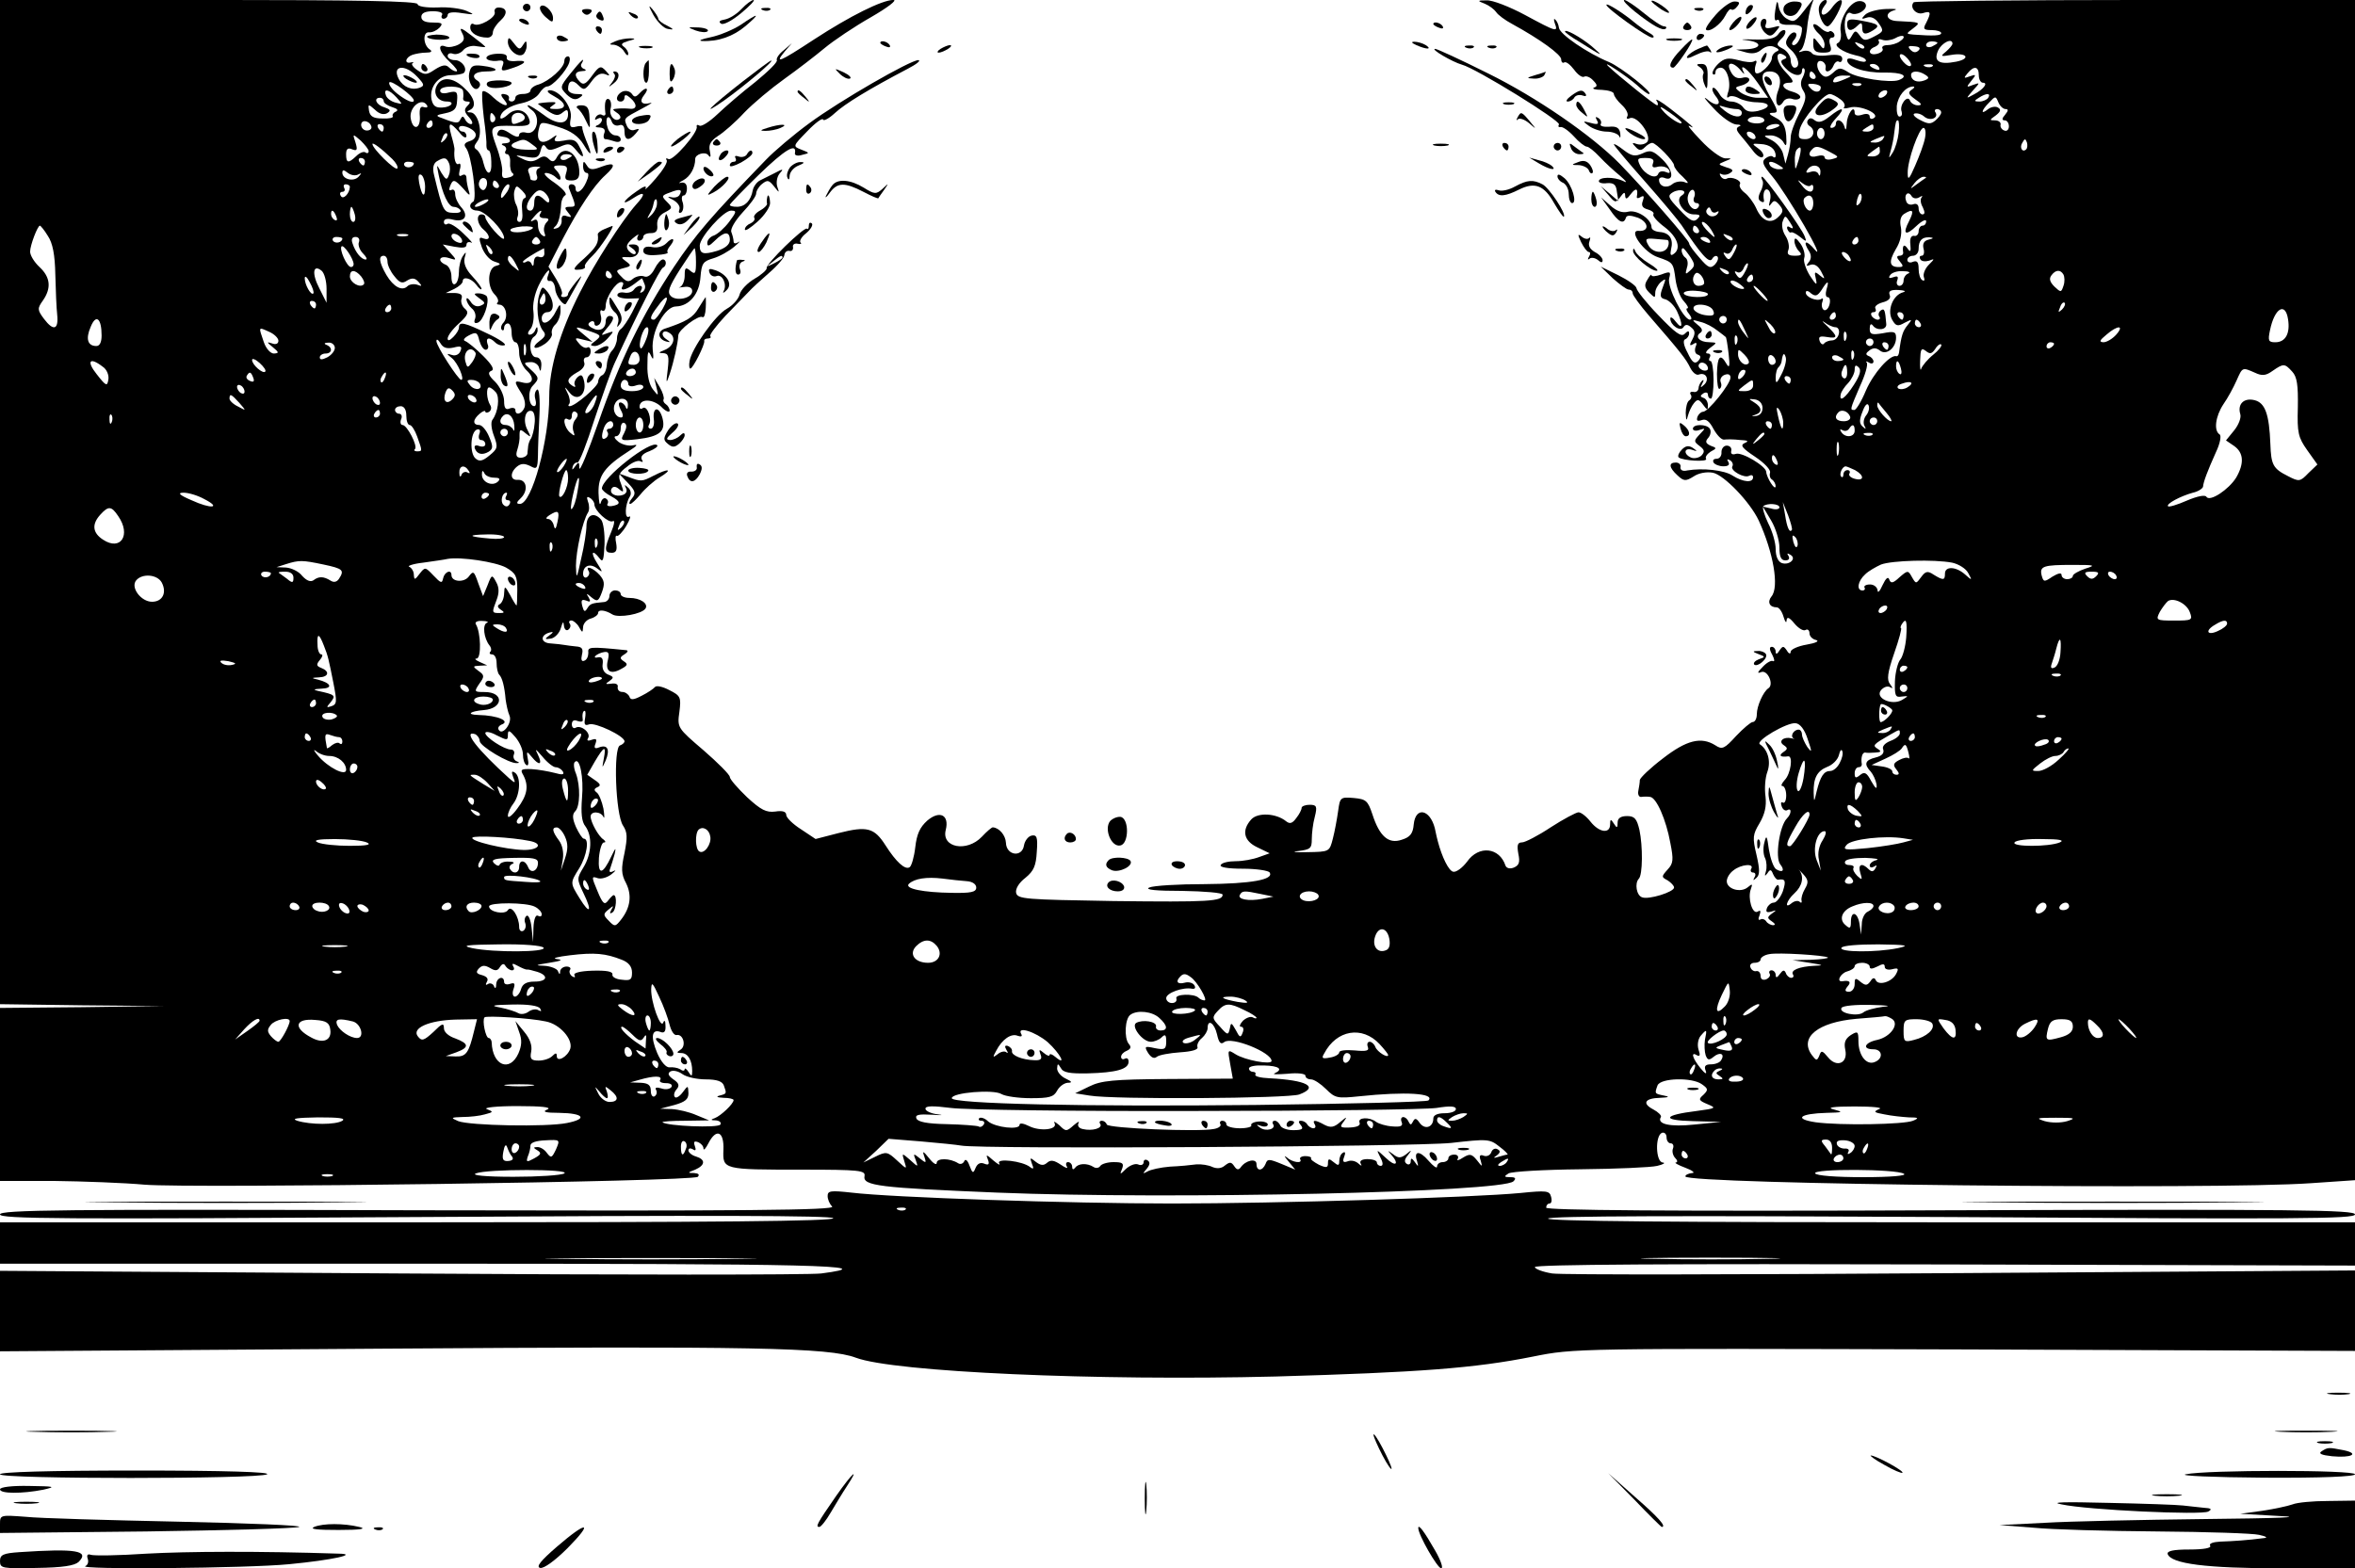 <?xml version="1.0" standalone="no"?>
<!DOCTYPE svg PUBLIC "-//W3C//DTD SVG 20010904//EN"
 "http://www.w3.org/TR/2001/REC-SVG-20010904/DTD/svg10.dtd">
<svg version="1.0" xmlns="http://www.w3.org/2000/svg"
 width="626pt" height="417pt" viewBox="0 0 626 417"
 preserveAspectRatio="xMidYMid meet">

<g transform="translate(0,417) scale(0.1,-0.1)"
fill="#000000" stroke="none">
<path d="M0 2835 l0 -1335 218 -3 217 -2 -217 -3 -218 -2 0 -230 0 -230 143 0
c78 -1 187 -5 242 -10 125 -10 1456 8 1470 21 5 6 2 9 -10 10 -18 0 -18 1 3 9
27 12 28 27 2 35 -11 3 -20 11 -20 16 0 6 5 7 12 3 7 -5 9 -2 5 9 -4 11 -2 14
9 10 7 -3 14 -10 14 -17 0 -6 6 0 13 14 21 41 42 32 40 -17 -2 -53 -2 -53 210
-53 152 0 168 -2 165 -17 -5 -26 38 -31 352 -44 465 -19 1344 1 1373 30 8 8 5
11 -8 11 -17 0 -18 2 -5 10 8 5 94 10 190 11 96 1 189 5 205 9 17 4 23 8 15 9
-19 1 -21 72 -2 79 6 2 12 -3 12 -12 0 -9 5 -16 11 -16 6 0 9 -6 6 -14 -3 -7
0 -19 6 -25 6 -6 7 -11 2 -12 -6 0 6 -7 25 -14 19 -7 27 -14 18 -14 -10 -1
-18 -5 -18 -9 0 -21 1411 -36 1663 -18 l117 8 0 1569 0 1569 -583 0 c-321 0
-586 -3 -590 -6 -12 -13 6 -34 24 -29 22 7 23 2 9 -26 -9 -16 -7 -19 15 -19
14 0 25 -4 25 -8 0 -7 -20 -8 -74 -4 -20 2 -20 2 0 17 21 16 19 16 -43 19 -28
1 -35 20 -10 28 14 4 6 5 -21 4 -23 -1 -48 -8 -55 -16 -10 -10 -9 -12 5 -7 11
4 23 -1 32 -15 14 -20 13 -22 -12 -35 -23 -12 -28 -12 -38 2 -11 15 -13 15
-22 -1 -8 -14 -10 -13 -16 9 -7 28 2 60 14 52 13 -8 40 6 40 20 0 8 -9 13 -19
12 -25 -2 -54 -52 -48 -82 2 -14 -1 -26 -7 -29 -15 -6 12 -25 46 -33 16 -3 28
-9 28 -14 0 -5 -11 -4 -25 1 -16 6 -25 6 -25 0 0 -18 46 -34 98 -33 48 1 68
-9 39 -20 -22 -8 -111 5 -134 21 -21 13 -25 13 -41 -2 -14 -12 -21 -13 -30 -4
-16 16 -15 41 1 35 6 -2 11 -10 10 -16 -4 -17 14 -13 21 5 3 8 10 13 14 10 5
-3 9 1 9 8 0 9 -11 12 -38 9 -20 -3 -40 0 -43 6 -4 5 -14 8 -24 5 -11 -4 -13
-3 -5 3 6 4 13 28 16 53 2 25 8 54 12 65 l7 20 -16 -20 c-34 -44 -36 -46 -56
-35 -10 5 -20 20 -22 32 -3 19 -5 17 -9 -9 -3 -18 -2 -30 3 -27 4 3 8 1 8 -4
0 -6 13 -9 30 -8 18 1 30 -3 30 -10 0 -21 -12 -44 -22 -44 -6 0 -6 6 1 14 7 8
8 17 3 19 -4 3 -13 -2 -19 -12 -9 -14 -7 -21 8 -34 20 -18 26 -47 9 -47 -5 0
-10 9 -10 20 0 10 -9 24 -20 30 -19 10 -19 12 -5 27 9 8 13 18 10 22 -4 3 -12
-1 -18 -10 -9 -12 -26 -15 -67 -14 -30 1 -38 0 -17 -2 42 -5 41 -22 -1 -24
l-27 -1 25 -7 c17 -5 31 -3 42 7 11 9 24 12 35 7 12 -5 14 -9 5 -12 -6 -3 -12
-10 -12 -17 0 -16 -34 -48 -43 -40 -3 3 -3 13 0 22 4 9 2 13 -4 9 -6 -4 -25
-2 -42 3 -27 7 -37 6 -54 -10 -11 -11 -17 -23 -14 -27 4 -3 7 -1 7 5 0 7 6 12
14 12 17 0 29 -41 19 -67 -3 -10 -3 -15 2 -11 4 4 16 3 27 -3 11 -6 32 -11 49
-11 36 -1 38 -14 2 -23 -19 -4 -31 -2 -39 9 -6 9 -21 16 -32 16 -12 0 -26 9
-32 21 -7 11 -14 18 -17 15 -3 -3 0 -12 7 -21 20 -24 3 -31 -22 -9 -13 10 -5
-1 17 -24 21 -23 48 -42 60 -43 11 0 15 -3 8 -5 -9 -4 -8 -10 2 -22 8 -9 23
-28 34 -42 10 -14 23 -22 27 -17 4 4 -1 14 -12 22 -18 13 -18 14 6 12 24 -1
40 -13 40 -31 0 -5 -3 -6 -7 -3 -3 4 -12 2 -20 -4 -11 -9 -7 -18 18 -48 17
-20 55 -79 85 -131 30 -52 43 -81 29 -65 -24 29 -35 26 -15 -5 5 -9 5 -19 -2
-27 -8 -10 -7 -12 5 -7 10 3 20 -3 28 -18 11 -21 11 -22 -4 -10 -13 11 -15 10
-10 -10 4 -18 1 -17 -16 9 -11 18 -18 39 -15 47 3 8 -1 25 -10 38 -11 15 -16
18 -16 7 0 -8 5 -20 12 -27 9 -9 7 -12 -11 -12 -17 0 -22 4 -17 16 3 8 0 25
-8 37 -8 12 -11 30 -7 39 6 16 7 16 19 -3 10 -15 10 -19 1 -14 -7 5 -10 3 -8
-4 3 -7 7 -11 10 -9 3 2 14 -4 24 -12 17 -14 18 -13 12 2 -7 20 -106 158 -113
158 -3 0 -2 -4 1 -10 3 -5 1 -18 -5 -29 -7 -14 -7 -22 0 -26 6 -4 10 -3 9 2
-4 20 2 34 11 28 6 -4 8 -16 5 -28 -4 -15 -3 -18 3 -9 7 10 11 10 22 -3 11
-13 11 -19 -3 -32 -20 -20 -44 -11 -59 24 -7 15 -21 34 -31 41 -9 7 -15 17
-12 22 6 10 -23 22 -35 15 -5 -3 -12 0 -16 6 -4 7 -3 9 2 6 6 -3 16 -2 23 3
10 6 8 10 -10 15 -23 8 -23 8 -4 16 20 8 20 8 0 8 -11 1 -40 22 -64 48 -24 25
-38 42 -30 38 21 -12 1 6 -51 46 -24 19 -41 28 -37 22 5 -7 5 -13 2 -13 -6 0
-104 79 -130 104 -20 20 51 -28 76 -50 14 -13 28 -24 32 -24 16 0 -73 71 -106
85 -58 24 -131 74 -133 91 -1 9 -6 19 -10 22 -4 4 -4 -1 -1 -10 9 -24 6 -24
-79 22 -41 22 -87 40 -102 39 -25 0 -26 -1 -5 -9 12 -5 25 -15 30 -22 4 -7 24
-22 43 -32 73 -40 130 -81 130 -94 0 -7 4 -11 8 -8 5 3 16 -6 26 -19 10 -14
22 -22 27 -19 5 3 16 -1 24 -10 11 -11 12 -16 2 -19 -6 -3 3 -6 21 -6 17 -1
32 -5 32 -11 0 -5 9 -18 21 -29 12 -11 18 -24 15 -30 -4 -6 -1 -9 7 -5 20 7
60 -49 45 -64 -6 -6 -18 -8 -27 -5 -13 5 -14 3 -3 -8 9 -10 15 -10 24 -1 7 7
15 12 20 12 10 0 58 -49 58 -60 0 -5 10 -19 23 -30 16 -16 18 -20 4 -14 -9 3
-24 1 -32 -6 -15 -12 -35 -6 -35 12 0 5 6 8 14 5 27 -11 24 21 -5 49 -25 24
-32 26 -53 16 -20 -9 -29 -7 -50 9 -14 11 -26 18 -26 15 0 -3 37 -47 83 -99
45 -51 89 -104 97 -116 52 -78 73 -102 81 -90 4 8 11 10 14 7 4 -4 1 -13 -6
-21 -12 -12 -18 -10 -41 17 -15 17 -28 34 -28 39 0 8 -118 143 -185 212 -74
75 -220 176 -350 240 -72 36 -135 65 -140 65 -14 0 46 -35 71 -42 38 -10 264
-150 258 -159 -3 -5 -1 -8 4 -7 5 2 21 -9 35 -24 14 -16 30 -28 35 -28 5 0 20
-12 34 -27 15 -16 39 -38 55 -51 17 -15 20 -20 7 -13 -23 11 -64 11 -64 -1 0
-4 10 -7 22 -5 18 1 24 -4 26 -23 l4 -25 -23 20 -24 20 20 -23 c18 -22 20 -22
32 -6 10 14 13 14 13 3 1 -10 5 -9 15 5 14 18 20 15 16 -7 -1 -5 4 -5 10 -1 9
5 10 2 6 -10 -5 -13 -1 -19 13 -23 11 -3 18 -9 15 -13 -3 -4 11 -20 30 -34 35
-27 45 -58 23 -72 -7 -5 -9 -1 -6 13 7 27 -4 44 -30 46 -12 1 -22 6 -22 13 0
21 -38 47 -62 41 -15 -4 -30 1 -47 16 l-25 22 23 -32 c23 -34 37 -41 43 -22 2
7 12 7 32 0 29 -12 31 -37 2 -35 -29 3 14 -58 51 -70 41 -14 41 -15 47 -60 3
-21 12 -47 22 -57 9 -10 14 -19 9 -19 -4 0 -2 -7 5 -15 7 -9 8 -15 2 -15 -17
0 -61 87 -55 110 5 18 3 19 -21 10 -14 -5 -26 -6 -26 -2 0 4 -5 -1 -11 -12 -9
-14 -7 -22 5 -34 15 -15 16 -15 16 0 0 8 7 21 15 28 14 11 14 10 5 -14 -9 -23
-7 -29 7 -32 10 -3 24 -17 31 -32 16 -35 15 -51 -3 -28 -8 11 -15 15 -15 9 0
-18 27 -36 35 -23 5 8 11 8 21 -1 10 -8 11 -16 3 -31 -9 -16 -8 -19 2 -13 9 6
11 3 6 -8 -3 -9 -1 -18 6 -20 9 -3 9 -8 1 -17 -9 -9 -16 -4 -28 22 -11 20 -13
34 -6 36 5 2 10 9 10 15 0 8 -3 8 -12 -1 -9 -9 -25 3 -70 50 -32 33 -58 66
-58 72 -1 6 -22 21 -48 34 l-47 23 32 -31 c18 -16 37 -30 42 -30 6 0 11 -4 11
-10 0 -5 19 -31 43 -59 85 -98 99 -116 110 -139 6 -12 16 -21 23 -18 19 7 29
-13 14 -27 -10 -9 -11 -9 -5 3 5 9 4 12 -1 7 -5 -5 -9 -14 -9 -20 -1 -7 -7
-11 -14 -9 -7 1 -10 -2 -7 -7 4 -5 2 -12 -4 -16 -5 -3 -9 -18 -9 -33 1 -21 2
-23 6 -7 3 11 10 26 16 33 9 11 13 11 24 -4 11 -15 13 -16 13 -2 0 9 -5 18
-12 20 -9 3 -9 6 0 12 7 4 12 2 12 -3 0 -6 3 -11 8 -11 4 0 7 23 7 50 0 28 -4
50 -8 50 -5 0 -5 5 -2 10 3 6 1 10 -6 10 -7 0 -4 7 7 15 19 14 19 14 -3 15
-25 0 -39 15 -23 25 7 5 5 12 -7 21 -17 14 -16 15 7 8 14 -3 34 -14 45 -23 11
-8 21 -16 22 -17 2 0 5 -20 8 -45 4 -33 2 -40 -6 -26 -16 28 -24 20 -25 -27 0
-25 3 -43 7 -40 5 3 6 11 3 18 -3 7 2 16 10 19 10 4 16 1 16 -7 0 -17 -59 -91
-73 -91 -5 0 -12 -6 -15 -14 -3 -10 0 -12 12 -8 11 4 20 -3 31 -24 9 -16 21
-29 28 -28 7 1 26 1 42 -1 21 -1 25 -3 13 -8 -13 -6 -8 -13 28 -37 24 -16 42
-35 39 -42 -2 -7 0 -15 5 -18 6 -4 10 -12 10 -18 -1 -14 -24 23 -25 38 0 15
-65 54 -81 48 -9 -3 -14 0 -12 8 2 8 -4 14 -12 14 -8 0 -14 -8 -14 -17 1 -10
-5 -18 -13 -18 -8 0 -11 -4 -8 -10 3 -5 15 -10 26 -10 13 0 18 4 13 12 -4 7
-3 8 5 4 6 -4 9 -11 6 -16 -7 -11 32 -33 45 -25 6 3 10 1 10 -4 0 -16 -27 -13
-54 4 -22 15 -80 21 -121 14 -12 -3 -19 1 -18 9 2 6 -4 12 -12 12 -20 0 -19
-13 4 -34 17 -16 22 -16 43 -3 13 9 34 13 51 10 30 -6 99 -78 122 -127 39 -85
55 -177 34 -202 -12 -15 -5 -29 14 -29 6 0 14 -11 18 -25 4 -14 8 -18 8 -10 1
11 7 9 21 -8 11 -13 24 -21 30 -17 5 3 10 -1 10 -9 0 -8 8 -16 18 -18 9 -3 -2
-8 -25 -12 -24 -4 -43 -13 -43 -19 0 -7 -5 -6 -10 3 -9 13 -11 13 -20 0 -6
-10 -10 -11 -10 -2 0 6 -5 12 -10 12 -7 0 -7 -7 1 -21 6 -12 7 -19 2 -17 -4 3
-17 -4 -27 -15 -15 -15 -16 -19 -4 -14 17 6 34 -33 19 -43 -14 -9 -31 -48 -31
-69 0 -12 -5 -21 -11 -21 -5 0 -25 -17 -44 -37 -31 -34 -37 -37 -55 -25 -38
24 -77 14 -140 -35 -33 -25 -60 -51 -61 -57 0 -6 -2 -19 -4 -29 -2 -10 2 -17
8 -16 7 1 17 1 23 0 17 -1 43 -61 54 -122 9 -45 8 -55 -7 -71 -17 -19 -17 -20
0 -29 9 -6 17 -14 17 -19 0 -12 -68 -33 -85 -26 -15 5 -20 37 -9 49 11 10 11
88 2 130 -7 30 -13 37 -33 37 -17 0 -25 -6 -25 -17 0 -15 -2 -16 -10 -3 -8 13
-10 12 -10 -2 0 -26 -29 -22 -52 7 -11 14 -25 25 -32 25 -6 0 -40 -18 -74 -40
-33 -22 -68 -40 -76 -40 -12 0 -14 -7 -10 -30 5 -23 2 -31 -12 -37 -10 -4 -19
-2 -22 5 -16 49 -71 55 -102 11 -12 -16 -29 -29 -37 -27 -12 2 -30 39 -41 81
-1 4 -5 19 -8 35 -13 50 -51 58 -56 10 -2 -24 -9 -34 -32 -41 -35 -12 -59 9
-78 68 -12 36 -17 40 -49 43 -36 3 -37 2 -42 -35 -3 -21 -9 -54 -14 -73 -9
-35 -9 -35 -68 -36 -33 -1 -44 1 -24 3 32 4 36 7 36 31 0 15 3 42 8 60 7 28 5
32 -14 32 -11 0 -21 -4 -21 -8 0 -5 -6 -17 -14 -27 -10 -14 -17 -17 -27 -9
-27 22 -76 24 -93 5 -26 -29 -20 -57 16 -74 l33 -16 -28 -10 c-16 -6 -43 -11
-62 -11 -19 0 -37 -4 -40 -10 -4 -6 18 -10 59 -10 36 0 68 -5 71 -10 12 -19
-48 -30 -173 -31 -70 0 -136 -4 -147 -9 -13 -6 18 -9 88 -9 59 -1 107 -5 107
-10 0 -18 -36 -20 -290 -17 -236 4 -255 5 -259 22 -2 11 8 27 25 40 22 18 28
32 30 69 3 39 0 46 -14 43 -9 -2 -18 -14 -20 -26 -5 -33 -47 -27 -48 7 -1 20
-18 40 -35 41 -3 0 -16 -11 -29 -25 -40 -42 -108 -29 -96 18 10 40 -16 53 -49
25 -20 -18 -28 -36 -32 -71 -3 -26 -10 -50 -15 -53 -12 -8 -36 14 -64 58 -30
47 -49 52 -124 33 l-62 -16 -39 26 c-22 14 -39 31 -39 38 0 9 -10 12 -29 9
-24 -3 -38 4 -75 38 -25 24 -46 48 -46 54 0 6 -32 38 -70 71 -69 59 -70 60
-64 102 5 39 3 43 -27 58 -17 9 -34 13 -38 8 -3 -4 -19 -15 -35 -23 -23 -12
-30 -12 -33 -2 -3 6 -11 12 -19 12 -8 0 -13 6 -12 13 2 7 -5 11 -17 9 -16 -2
-17 -1 -5 7 12 9 12 11 -3 17 -11 4 -17 15 -15 28 2 14 -2 20 -12 18 -8 -2
-11 0 -7 4 4 4 15 9 23 10 12 2 14 -3 10 -21 -8 -30 7 -40 35 -24 17 9 19 13
8 20 -12 8 -12 11 1 19 8 5 11 10 5 11 -99 10 -103 9 -101 -7 0 -9 -4 -19 -11
-21 -7 -3 -9 3 -6 16 4 16 0 21 -16 22 -11 1 -25 3 -31 4 -5 1 -22 3 -36 4
-27 1 -29 22 -3 29 11 3 11 1 -1 -8 -13 -9 -12 -11 5 -8 10 2 22 14 26 28 5
17 7 19 8 7 1 -10 6 -15 11 -12 6 4 8 11 5 16 -4 5 -2 9 4 9 5 0 15 -8 20 -17
9 -16 10 -17 11 -1 0 9 9 20 20 23 11 3 20 10 20 15 0 10 19 8 38 -4 16 -10
79 1 88 16 8 13 -14 28 -43 28 -13 0 -23 5 -23 10 0 6 -7 10 -15 10 -8 0 -15
-7 -15 -15 0 -8 -7 -16 -15 -16 -32 -3 -36 -4 -44 -17 -6 -10 -9 -9 -13 6 -4
16 -2 19 10 15 11 -5 13 -3 7 8 -8 12 -6 12 8 0 15 -12 18 -10 27 14 8 22 7
31 -6 46 -17 19 -40 27 -29 10 3 -5 1 -12 -5 -16 -5 -3 -10 1 -10 9 0 22 19
29 38 14 15 -12 15 -10 -1 15 -18 28 -13 38 7 12 9 -12 11 -4 13 37 1 29 -3
59 -9 66 -18 21 -38 14 -39 -15 0 -16 -6 -55 -14 -88 -12 -56 -13 -57 -14 -20
0 40 18 120 32 142 4 6 4 19 0 29 -4 12 -3 15 5 10 7 -4 12 -12 12 -17 0 -17
38 -51 49 -45 6 4 4 -9 -4 -28 -19 -45 -19 -56 1 -56 12 0 15 7 12 25 -3 13
-2 23 2 20 3 -2 15 10 25 27 10 17 13 28 7 24 -12 -7 -11 32 2 53 5 7 3 18 -4
24 -10 9 -11 9 -6 -1 4 -7 1 -15 -8 -18 -19 -7 -38 4 -30 17 4 6 11 6 20 -2
12 -10 13 -8 5 14 -9 22 -7 29 16 46 14 12 30 18 36 14 6 -3 7 -1 3 5 -4 8 3
16 20 22 15 6 24 13 21 16 -16 16 -147 -87 -147 -115 0 -4 11 -14 25 -21 26
-14 26 -22 0 -26 -8 -1 -13 2 -10 6 3 5 1 11 -4 14 -5 4 -12 -2 -14 -11 -3
-10 -5 2 -6 26 -1 47 16 70 83 113 19 12 23 17 10 14 -11 -3 -29 1 -40 9 -10
8 -14 15 -6 15 6 0 12 9 12 21 0 11 5 17 10 14 7 -4 6 -13 -1 -27 -11 -20 -9
-21 35 -16 60 7 76 21 67 56 -9 33 -27 30 -23 -3 2 -14 -2 -25 -8 -25 -6 0 -8
5 -5 10 9 14 -4 52 -16 45 -5 -4 -9 -2 -9 3 0 22 34 22 57 1 12 -13 23 -17 23
-11 0 6 -5 14 -10 17 -6 4 -8 10 -6 13 2 4 -2 18 -10 32 l-15 25 6 -25 c6 -24
5 -24 -9 -6 -10 12 -16 38 -15 65 0 36 2 41 9 26 7 -15 8 -11 5 16 -4 47 32
114 62 114 35 1 62 33 65 78 3 37 7 42 34 50 17 5 42 19 56 31 13 11 18 17 11
12 -8 -5 -13 -4 -13 2 0 6 -3 17 -6 25 -3 8 10 30 30 52 20 21 36 43 36 50 0
7 7 19 16 26 14 11 18 10 31 -6 15 -19 15 -19 9 -1 -3 10 -1 25 6 34 12 13 10
14 -12 2 -14 -7 -32 -16 -40 -20 -8 -4 -17 -16 -19 -26 -5 -28 -21 -44 -42
-44 -11 0 -19 2 -19 5 0 3 35 39 77 80 69 67 102 87 96 57 -1 -5 7 -8 19 -4
21 5 21 5 -2 14 -23 9 -23 9 16 49 21 22 40 36 42 31 1 -5 16 3 31 17 27 25
91 64 194 118 23 12 36 22 28 23 -21 0 -209 -108 -290 -168 -41 -30 -93 -74
-115 -97 -148 -153 -187 -199 -244 -284 -86 -130 -144 -249 -202 -416 -27 -77
-49 -131 -50 -120 0 17 -2 18 -11 5 -7 -10 -9 -11 -7 -2 2 8 8 13 13 12 5 -1
25 51 45 114 21 63 45 132 55 153 63 137 120 248 127 251 11 5 10 22 0 22 -5
0 -15 -11 -22 -25 -8 -16 -19 -24 -28 -20 -8 3 -21 0 -29 -6 -11 -10 -18 -9
-31 5 -16 16 -16 17 6 23 20 5 21 7 6 18 -15 11 -14 12 7 11 15 -1 25 5 27 17
2 11 -3 17 -15 17 -15 0 -15 -2 -3 -10 8 -5 12 -12 9 -15 -4 -3 -11 1 -18 8
-8 11 -6 18 11 33 12 10 18 13 14 7 -4 -7 -2 -13 3 -13 6 0 11 5 11 10 0 6 9
10 20 10 14 0 19 6 17 22 -1 14 6 26 20 33 21 11 21 13 6 28 -15 15 -15 17 8
25 27 11 34 8 25 -7 -4 -6 -14 -8 -24 -5 -9 2 -7 -1 6 -7 13 -7 21 -18 18 -26
-3 -8 -1 -11 5 -8 5 4 7 15 4 26 -4 10 -3 19 2 19 5 0 9 8 9 19 0 12 -6 17
-16 15 -8 -3 -5 1 7 7 18 10 31 33 31 56 0 13 27 21 35 10 6 -8 7 -4 4 11 -4
17 2 27 21 40 15 9 47 37 70 62 24 25 72 65 107 90 35 25 83 62 107 82 24 20
79 57 123 82 45 26 71 46 60 46 -30 0 -116 -43 -211 -105 -93 -61 -106 -66
-78 -32 l19 22 -22 -19 c-13 -10 -20 -22 -18 -26 3 -5 -23 -30 -57 -58 -35
-27 -80 -66 -101 -86 -21 -20 -43 -34 -48 -30 -5 3 -8 2 -7 -3 5 -14 -64 -93
-75 -86 -6 3 -8 2 -5 -3 4 -5 -10 -27 -29 -49 -19 -22 -31 -33 -27 -26 4 9 -6
5 -24 -8 -38 -26 -43 -41 -7 -17 29 19 33 11 6 -18 -38 -43 -111 -157 -149
-233 -54 -106 -82 -202 -82 -277 0 -116 -46 -286 -78 -286 -10 0 -10 4 3 16
20 20 15 49 -8 48 -21 -2 -22 19 -3 35 11 9 20 9 35 2 18 -10 20 -8 21 27 0
20 2 69 4 109 2 43 -1 70 -6 67 -6 -4 -8 -15 -5 -25 3 -11 2 -19 -3 -19 -15 0
-18 40 -4 54 18 19 18 22 -6 44 -19 17 -19 18 0 19 10 1 21 -6 23 -15 3 -12 5
-10 6 6 1 13 -5 22 -14 22 -17 0 -21 45 -5 55 5 3 10 12 9 18 0 9 -2 9 -6 0
-2 -7 -9 -13 -15 -13 -6 0 -6 6 2 15 7 8 10 29 8 46 -3 19 3 47 14 70 18 37
36 55 24 24 -3 -8 0 -14 6 -12 7 1 13 -9 14 -22 1 -18 24 -48 29 -38 1 1 12
20 24 42 21 36 21 38 2 15 -11 -14 -21 -28 -21 -32 0 -5 -5 -8 -12 -8 -6 0 -8
3 -5 7 4 3 -3 21 -14 40 l-21 34 37 72 c44 84 84 144 114 171 30 27 26 36 -9
23 -25 -10 -33 -9 -40 3 -8 13 -10 12 -10 -2 0 -10 4 -18 10 -18 6 0 5 -10 -2
-25 -11 -25 -28 -34 -28 -15 0 6 -5 10 -11 10 -6 0 -9 -6 -6 -12 19 -47 19
-48 2 -48 -15 0 -15 -3 -5 -15 11 -13 10 -14 -3 -10 -10 4 -15 1 -14 -11 1 -9
-5 -19 -13 -21 -9 -3 -11 -1 -5 4 9 7 15 27 17 63 1 8 5 18 11 21 5 4 -8 18
-29 33 -21 14 -32 26 -23 26 8 0 20 -5 27 -12 7 -7 12 -8 12 -2 0 6 -5 15 -12
22 -9 9 -7 12 11 12 18 0 21 -4 16 -20 -5 -16 -2 -20 14 -20 15 0 21 6 21 21
0 50 -39 77 -59 42 -7 -14 -13 -15 -22 -6 -9 9 -16 9 -29 0 -14 -8 -24 -8 -42
1 -21 10 -20 10 10 5 28 -5 34 -2 39 16 4 16 8 19 14 10 6 -10 13 -10 36 0 25
11 29 10 45 -9 20 -25 24 -19 7 12 -8 16 -17 19 -40 14 -22 -4 -28 -2 -23 7 6
9 4 9 -7 1 -29 -22 -46 -11 -36 25 4 18 7 18 52 3 33 -10 53 -25 66 -46 21
-35 25 -31 7 11 -6 15 -11 31 -10 34 1 4 -7 5 -17 2 -15 -4 -18 0 -14 22 6 29
-29 75 -56 75 -10 -1 -5 -7 12 -16 33 -18 35 -34 5 -34 -19 0 -20 2 -8 10 11
8 9 9 -12 8 -16 -1 -28 -3 -28 -4 0 -1 12 -9 26 -19 20 -13 28 -14 40 -4 11 9
14 8 14 -5 0 -28 -29 -29 -64 -2 -19 14 -38 26 -42 26 -4 0 0 -6 10 -13 25
-18 13 -67 -15 -60 -10 3 -19 0 -19 -6 0 -7 -9 -6 -24 4 -16 11 -26 13 -31 6
-6 -11 -5 -12 14 -15 19 -2 23 -16 5 -17 -11 0 -13 -3 -6 -6 6 -2 10 -9 6 -14
-3 -5 -1 -9 4 -9 5 0 9 -10 8 -22 -1 -13 2 -26 7 -29 5 -3 0 -9 -11 -11 -15
-4 -19 -1 -17 16 1 11 -6 42 -16 68 -19 53 -17 55 49 53 33 -1 42 2 40 13 -6
29 -35 38 -57 18 -12 -11 -21 -14 -21 -9 0 16 24 32 59 39 18 4 38 15 44 25 7
11 16 19 22 19 13 0 50 40 58 63 3 9 2 17 -3 17 -6 0 -10 -6 -10 -13 0 -17
-40 -53 -69 -62 -12 -3 -21 -11 -21 -16 0 -5 -9 -9 -20 -9 -11 0 -20 -4 -20
-10 0 -5 -4 -10 -10 -10 -5 0 -9 3 -7 8 1 4 -1 8 -6 10 -16 5 -19 1 -7 -13 19
-23 -3 -18 -29 6 -12 12 -25 19 -28 16 -3 -3 -1 -34 3 -69 5 -35 8 -69 7 -75
0 -7 2 -13 6 -13 3 0 7 -13 7 -30 2 -38 -12 -39 -21 -3 -3 15 -12 31 -18 35
-8 5 -7 10 1 21 17 20 4 77 -17 78 -10 0 -11 2 -3 6 20 8 14 34 -14 59 -30 29
-60 31 -73 6 -11 -21 3 -42 26 -42 24 0 13 -15 -11 -16 -18 -1 -25 4 -29 22
-6 33 19 64 52 64 15 0 30 3 34 6 11 11 -5 34 -24 34 -10 0 -19 5 -19 11 0 6
6 9 14 6 8 -3 20 1 27 9 7 9 23 14 36 11 13 -2 23 -3 23 -2 0 2 -16 15 -36 30
-28 22 -34 23 -26 8 8 -15 7 -22 -8 -31 -11 -6 -26 -9 -35 -6 -24 10 -18 -15
11 -41 15 -14 23 -25 17 -25 -5 0 -14 5 -20 11 -8 8 -18 6 -37 -6 -22 -15 -27
-15 -46 -2 -12 8 -18 17 -13 19 4 3 2 3 -4 2 -19 -5 -16 13 3 20 9 3 25 6 37
6 13 0 17 3 10 8 -18 11 -20 47 -3 46 9 -1 21 5 28 12 11 12 7 14 -18 14 -20
0 -30 5 -30 15 0 10 10 15 31 15 17 0 28 -4 24 -10 -3 -5 -1 -10 4 -10 6 0 11
5 11 10 0 7 14 9 38 5 34 -5 35 -4 12 6 -14 6 -49 11 -77 9 -32 -1 -53 3 -53
9 0 8 -167 11 -555 11 l-555 0 0 -1335z m5050 1225 c-8 -6 -23 -10 -33 -10
-10 0 -16 -4 -13 -9 3 -5 -3 -11 -14 -14 -23 -6 -27 11 -5 19 8 4 12 10 9 15
-3 5 2 6 10 3 8 -3 23 -1 33 4 22 13 33 5 13 -8z m-95 -18 c-3 -3 -11 0 -18 7
-9 10 -8 11 6 5 10 -3 15 -9 12 -12z m195 14 c0 -2 -7 -6 -15 -10 -8 -3 -15
-1 -15 4 0 6 7 10 15 10 8 0 15 -2 15 -4z m40 -2 c0 -4 -8 -13 -17 -21 -16
-13 -15 -14 14 -9 41 7 53 -10 13 -18 -46 -9 -61 1 -48 30 10 21 38 34 38 18z
m-90 -18 c-7 -7 -14 -6 -21 1 -9 9 -7 12 9 10 14 -1 18 -5 12 -11z m-359 -24
c-9 -3 -8 -9 5 -23 19 -21 44 -25 44 -7 0 6 3 9 6 5 3 -3 1 -13 -4 -23 -7 -12
-6 -24 2 -36 9 -14 6 -27 -12 -61 -12 -23 -22 -51 -22 -62 0 -11 -3 -31 -7
-45 l-7 -25 -6 25 c-3 14 -17 30 -30 37 -24 12 -24 13 -3 13 12 0 27 -8 33
-17 8 -15 10 -12 8 17 -2 25 -10 38 -28 47 -18 9 -20 13 -8 13 16 0 15 5 -8
45 -25 45 -25 65 0 65 25 0 34 -20 23 -50 -12 -31 -2 -54 13 -31 4 8 15 11 24
8 8 -3 18 -2 21 3 3 5 -6 12 -20 16 -28 7 -34 24 -8 24 13 0 11 6 -11 29 -26
27 -29 60 -3 44 8 -5 7 -8 -2 -11z m339 -14 c0 -6 -7 -5 -15 2 -8 7 -15 17
-15 22 0 6 7 5 15 -2 8 -7 15 -17 15 -22z m-453 -15 c8 -10 12 -12 8 -5 -14
28 12 8 37 -28 l28 -40 -28 0 c-15 0 -35 7 -45 14 -17 13 -16 14 3 19 11 3 20
10 20 15 0 6 -9 8 -19 5 -13 -3 -23 2 -30 16 -15 27 5 29 26 4z m368 7 c3 -6
-1 -7 -9 -4 -18 7 -21 14 -7 14 6 0 13 -4 16 -10z m142 4 c-3 -3 -12 -4 -19
-1 -8 3 -5 6 6 6 11 1 17 -2 13 -5z m-4028 -28 c19 -20 20 -24 7 -29 -21 -8
-44 1 -56 23 -19 36 16 41 49 6z m4151 4 c0 -11 5 -20 11 -20 15 0 1 -18 -24
-31 -22 -12 -22 -12 -3 10 20 22 20 22 0 15 -17 -7 -18 -6 -4 11 14 17 13 18
-4 12 -16 -6 -17 -5 -6 8 17 21 30 19 30 -5z m-435 0 c3 -5 1 -10 -4 -10 -6 0
-11 5 -11 10 0 6 2 10 4 10 3 0 8 -4 11 -10z m293 1 c11 -7 10 -10 -3 -15 -19
-7 -35 0 -35 15 0 11 20 12 38 0z m-213 -11 c-28 -12 -37 -12 -30 0 3 6 16 10
28 9 21 0 21 -1 2 -9z m-3805 -57 c0 -9 -20 -1 -44 18 -14 11 -24 25 -21 30 5
7 65 -37 65 -48z m3740 35 c0 -14 -15 -16 -27 -3 -10 11 -9 13 7 12 11 -1 20
-5 20 -9z m107 6 c-3 -3 -12 -4 -19 -1 -8 3 -5 6 6 6 11 1 17 -2 13 -5z
m-3716 -16 c1 -7 1 -16 0 -20 0 -5 4 -8 11 -8 9 0 9 -3 0 -12 -9 -9 -8 -16 5
-30 9 -10 11 -18 5 -18 -6 0 -13 6 -16 13 -5 9 -7 9 -12 0 -5 -12 -11 -12 -49
3 -18 6 -17 8 9 13 24 5 30 12 31 33 2 24 -1 27 -22 22 -14 -4 -23 -2 -23 5 0
15 60 14 61 -1z m3850 3 c-10 -7 -8 -12 10 -25 18 -12 19 -16 7 -16 -9 0 -19
6 -21 13 -7 16 -29 -13 -22 -30 2 -7 0 -13 -6 -13 -5 0 -8 12 -7 28 3 27 23
51 43 52 6 0 4 -4 -4 -9z m-4027 -20 c17 -19 17 -19 -2 -14 -12 3 -23 11 -26
19 -8 20 8 17 28 -5z m3961 9 c-3 -5 -11 -10 -16 -10 -6 0 -7 5 -4 10 3 6 11
10 16 10 6 0 7 -4 4 -10z m-123 -14 c10 -7 14 -16 10 -21 -4 -4 3 -4 15 -1 26
8 83 -17 64 -28 -6 -4 -11 -2 -11 4 0 7 -8 9 -20 5 -12 -4 -20 -2 -20 5 0 24
-20 -3 -21 -28 -1 -17 -3 -21 -6 -9 -5 18 -23 24 -23 7 0 -5 -5 -10 -12 -10
-6 0 -1 11 12 25 28 30 18 33 -17 5 -19 -15 -29 -17 -39 -10 -8 7 -14 7 -18 1
-4 -5 -2 -12 4 -16 18 -11 11 -35 -11 -35 -18 0 -20 4 -15 26 7 28 63 94 80
94 6 0 19 -7 28 -14z m393 4 c-3 -5 -14 -10 -23 -10 -15 0 -15 2 -2 10 20 13
33 13 25 0z m46 -30 c8 0 8 -4 -1 -15 -9 -10 -9 -15 -1 -15 6 0 11 -7 11 -16
0 -9 -6 -14 -12 -11 -7 2 -12 10 -10 16 1 6 -6 11 -15 11 -15 0 -15 1 2 13 13
10 15 16 6 21 -6 4 -18 2 -26 -4 -21 -17 -19 -4 3 18 16 17 17 17 24 0 4 -10
13 -18 19 -18z m-4311 21 c0 -5 10 -12 23 -16 13 -4 17 -8 9 -12 -6 -2 -10 -8
-8 -12 3 -4 -10 -7 -27 -6 -24 0 -33 5 -36 20 -3 19 -2 19 16 3 11 -11 23 -14
32 -9 11 7 9 10 -8 16 -21 6 -29 25 -11 25 6 0 10 -4 10 -9z m115 -11 c3 -5 0
-7 -8 -5 -9 4 -13 -3 -11 -25 2 -33 -18 -38 -24 -6 -6 30 29 59 43 36z m3335
-46 c0 -9 -37 15 -51 33 -10 12 -5 11 19 -6 17 -12 32 -24 32 -27z m146 36 c8
0 14 -4 14 -10 0 -15 -24 -12 -46 6 -17 14 -17 15 -1 10 10 -3 25 -6 33 -6z
m544 -9 c0 -5 -7 -14 -15 -21 -13 -11 -20 -10 -41 1 -14 7 -21 15 -15 17 7 2
18 -1 26 -8 15 -13 39 -4 30 11 -4 5 -1 9 4 9 6 0 11 -4 11 -9z m-3845 -10 c3
-5 2 -12 -3 -15 -5 -3 -9 1 -9 9 0 17 3 19 12 6z m79 0 c3 -5 -1 -12 -10 -15
-22 -9 -24 -8 -24 9 0 16 25 21 34 6z m3296 -11 c0 -5 -11 -9 -24 -8 -14 1
-22 6 -20 10 7 12 44 10 44 -2z m-3703 -16 c2 -6 -3 -11 -12 -11 -8 0 -15 7
-15 15 0 15 22 12 27 -4z m163 6 c0 -5 -5 -10 -11 -10 -5 0 -7 5 -4 10 3 6 8
10 11 10 2 0 4 -4 4 -10z m3897 -23 c-2 -18 -9 -42 -16 -53 -11 -17 -11 -17
-5 6 4 14 8 34 9 45 4 32 5 35 10 35 3 0 4 -15 2 -33z m-4027 13 c0 -5 -2 -10
-4 -10 -3 0 -8 5 -11 10 -3 6 -1 10 4 10 6 0 11 -4 11 -10z m201 -12 c10 -13
18 -17 19 -10 0 6 -4 12 -10 12 -5 0 -10 4 -10 9 0 14 38 1 44 -14 3 -8 -4
-17 -15 -20 -15 -5 -17 -10 -10 -19 14 -17 30 -135 19 -142 -15 -9 -8 -24 11
-24 20 0 71 -53 71 -73 -1 -13 -50 43 -50 56 0 4 -4 7 -10 7 -15 0 -12 -26 5
-40 19 -16 19 -31 0 -24 -12 5 -13 1 -4 -24 6 -16 20 -33 32 -37 19 -6 20 -8
5 -12 -22 -6 -24 -55 -3 -76 8 -8 11 -17 8 -21 -4 -3 -2 -6 4 -6 17 0 25 -31
12 -47 -7 -7 -9 -16 -5 -20 3 -3 6 -1 6 5 0 7 5 12 10 12 6 0 10 -11 10 -25 0
-14 5 -25 10 -25 6 0 10 -13 10 -28 0 -16 9 -37 20 -47 23 -21 16 -39 -11 -32
-23 6 -23 3 -4 -27 9 -13 13 -31 9 -40 -7 -17 -24 -22 -24 -6 0 5 -7 7 -15 4
-11 -5 -15 1 -15 20 0 15 -11 38 -24 51 -18 17 -20 25 -10 29 9 3 3 15 -22 40
-19 19 -40 36 -47 39 -7 2 -4 8 9 15 19 10 23 9 28 -13 4 -14 11 -25 17 -25 6
0 9 7 5 15 -6 18 5 20 21 4 6 -6 17 -9 24 -7 7 2 -13 16 -45 31 -62 30 -76 33
-76 16 0 -6 -7 -17 -15 -25 -10 -10 -15 -11 -15 -4 0 7 13 25 30 40 25 23 27
30 15 40 -7 6 -11 18 -8 26 3 10 -2 14 -18 15 l-24 0 23 11 c12 6 22 15 22 20
0 14 22 9 36 -9 7 -10 14 -15 14 -11 0 4 -11 19 -25 34 -17 18 -23 34 -20 48
5 17 4 18 -4 6 -6 -8 -11 -27 -11 -42 0 -15 -4 -30 -10 -33 -6 -4 -10 5 -10
20 0 14 -7 28 -15 31 -24 10 -17 26 8 18 22 -7 22 -6 3 15 l-19 21 31 -6 c22
-4 32 -3 32 5 0 7 6 9 13 6 6 -4 -3 7 -21 24 -18 18 -37 29 -42 26 -6 -4 -10
-1 -10 5 0 8 9 10 24 6 31 -8 43 10 22 33 -9 10 -16 25 -16 35 0 9 -4 14 -10
11 -6 -3 -7 1 -4 9 8 21 12 20 36 -6 16 -19 19 -20 14 -5 -3 10 -6 25 -6 33 0
9 -5 12 -12 8 -8 -5 -9 0 -6 14 4 12 2 20 -3 16 -8 -4 -13 15 -11 37 1 4 -3
21 -8 38 -10 37 -5 39 21 9z m3509 18 c0 -2 -9 -6 -20 -9 -11 -3 -18 -1 -14 4
5 9 34 13 34 5z m250 -6 c0 -5 -8 -10 -17 -10 -15 0 -16 2 -3 10 19 12 20 12
20 0z m-130 -15 c0 -8 -4 -15 -10 -15 -5 0 -10 7 -10 15 0 8 5 15 10 15 6 0
10 -7 10 -15z m267 -12 c-3 -16 -15 -48 -26 -73 -16 -37 -20 -41 -20 -20 -1
32 30 120 42 120 5 0 7 -12 4 -27z m-3936 -6 c-10 -9 -11 -8 -5 6 3 10 9 15
12 12 3 -3 0 -11 -7 -18z m3484 13 c3 -5 2 -10 -4 -10 -5 0 -13 5 -16 10 -3 6
-2 10 4 10 5 0 13 -4 16 -10z m-3685 -42 c0 -5 -4 -7 -9 -3 -5 3 -16 -2 -24
-10 -21 -20 -27 -19 -27 5 0 14 5 18 16 13 13 -5 15 -2 9 18 -8 24 -8 24 14 5
11 -11 21 -23 21 -28z m4025 32 c-3 -5 -14 -10 -23 -9 -14 0 -13 2 3 9 27 11
27 11 20 0z m-3589 -15 c18 -13 16 -14 -18 -13 -38 1 -50 12 -25 21 19 8 22 8
43 -8z m3970 -12 c-10 -10 -19 5 -10 18 6 11 8 11 12 0 2 -7 1 -15 -2 -18z
m-4343 -26 c10 -10 16 -21 13 -25 -6 -6 -66 53 -66 65 0 6 24 -12 53 -40z
m3738 -3 c-9 -28 -9 -29 -10 -3 -1 14 2 29 6 32 11 12 13 2 4 -29z m83 22 c25
-13 25 -14 6 -19 -11 -3 -20 -1 -20 5 0 5 -9 6 -20 3 -19 -6 -27 5 -13 18 9
10 17 9 47 -7z m133 1 c0 -7 -9 -13 -19 -13 -18 0 -18 1 -2 13 10 7 18 13 19
13 1 0 2 -6 2 -13z m-3477 -11 c0 -2 -7 -6 -15 -10 -8 -3 -15 -1 -15 4 0 6 7
10 15 10 8 0 15 -2 15 -4z m-550 -16 c0 -5 -2 -10 -4 -10 -3 0 -8 5 -11 10 -3
6 -1 10 4 10 6 0 11 -4 11 -10z m224 -5 c3 -8 3 -22 -1 -31 -5 -14 -8 -12 -20
7 -13 24 -13 24 -7 -6 10 -51 26 -85 40 -85 7 0 15 -4 18 -9 3 -5 -5 -8 -19
-7 -26 1 -28 5 -51 100 -5 19 -2 31 7 37 20 12 26 11 33 -6z m3200 1 c-4 -11
0 -13 14 -9 11 2 23 -1 28 -8 5 -9 2 -11 -9 -6 -9 3 -17 1 -19 -5 -6 -16 -35
-3 -48 21 -9 19 -8 21 14 21 18 0 24 -4 20 -14z m-3294 0 c0 -11 -19 -15 -25
-6 -3 5 1 10 9 10 9 0 16 -2 16 -4z m3630 -6 c13 -8 13 -10 -2 -10 -9 0 -20 5
-23 10 -8 13 5 13 25 0z m-3297 -7 c-7 -2 -9 -11 -6 -19 3 -8 0 -14 -6 -14 -6
0 -11 2 -11 4 0 2 -2 11 -5 18 -4 9 2 14 17 15 13 0 18 -1 11 -4z m3406 -10
c0 -10 -3 -13 -5 -6 -3 7 -12 9 -21 6 -11 -4 -14 -2 -9 5 11 18 36 14 35 -5z
m-3887 -7 c10 5 10 4 1 -6 -13 -14 -43 -7 -43 11 0 8 4 8 15 -1 8 -6 20 -8 27
-4z m178 -33 c0 -32 -9 -25 -16 12 -3 17 -1 24 6 20 5 -3 10 -18 10 -32z m163
1 c-4 -10 -9 -12 -15 -6 -12 12 -1 35 12 27 5 -3 6 -13 3 -21z m3826 23 c-2
-1 -13 -9 -24 -17 -19 -14 -19 -14 -6 3 7 9 18 17 24 17 6 0 8 -1 6 -3z
m-3794 -17 c3 -5 1 -10 -4 -10 -6 0 -11 5 -11 10 0 6 2 10 4 10 3 0 8 -4 11
-10z m3488 -3 c4 3 7 1 7 -5 0 -17 -16 -15 -31 6 -12 15 -12 16 2 5 9 -7 19
-10 22 -6z m-3883 -4 c-1 -18 -18 -35 -24 -24 -4 6 -2 11 4 11 6 0 8 5 5 10
-3 6 -1 10 4 10 6 0 11 -3 11 -7z m418 -13 c-7 -10 -14 -18 -15 -16 -6 6 9 36
18 36 5 0 4 -9 -3 -20z m46 -17 c-6 -2 -8 -17 -6 -33 2 -18 0 -30 -7 -30 -6 0
-8 6 -5 14 3 8 1 22 -4 32 -5 9 -7 25 -5 35 5 17 6 17 21 2 10 -10 13 -18 6
-20z m66 -6 c0 -7 -4 -7 -12 1 -18 18 -28 15 -28 -8 0 -11 -4 -20 -10 -20 -15
0 -12 21 7 42 12 14 19 15 30 7 7 -6 13 -16 13 -22z m3010 13 c-19 -12 6 -50
32 -50 18 0 19 -3 10 -12 -10 -10 -20 -5 -47 24 -32 33 -33 38 -18 47 20 11
42 3 23 -9z m33 -5 c-3 -8 0 -15 7 -15 6 0 8 -5 5 -10 -11 -18 -34 8 -28 30 3
11 9 17 14 15 4 -3 6 -12 2 -20z m439 -17 c-8 -8 -9 -4 -5 13 4 13 8 18 11 10
2 -7 -1 -18 -6 -23z m159 17 c8 5 11 5 7 0 -4 -4 -3 -16 3 -26 6 -13 6 -19 -1
-19 -5 0 -10 7 -10 16 0 10 -6 14 -14 11 -8 -3 -17 0 -19 8 -7 17 5 29 14 14
4 -7 13 -8 20 -4z m-281 -15 c0 -11 -4 -20 -9 -20 -11 0 -22 26 -14 34 12 12
23 5 23 -14z m-3530 0 c-8 -5 -19 -10 -25 -10 -5 0 -3 5 5 10 8 5 20 10 25 10
6 0 3 -5 -5 -10z m456 -5 c-1 -8 -8 -21 -16 -28 -10 -10 -11 -9 -4 3 5 8 9 18
10 23 3 14 4 17 8 17 2 0 3 -7 2 -15z m-803 -25 c3 -11 1 -20 -4 -20 -5 0 -9
9 -9 20 0 11 2 20 4 20 2 0 6 -9 9 -20z m3619 6 c7 4 8 2 4 -4 -4 -6 -13 -9
-21 -6 -8 4 -12 11 -8 17 5 8 8 7 11 -1 2 -7 9 -9 14 -6z m-3668 -12 c3 -8 2
-12 -4 -9 -6 3 -10 10 -10 16 0 14 7 11 14 -7z m541 6 c-3 -5 2 -10 11 -10 13
0 15 -3 7 -11 -6 -6 -9 -18 -6 -27 4 -10 2 -13 -5 -8 -7 4 -12 16 -12 27 0 14
-4 18 -12 13 -9 -5 -9 -2 1 9 15 18 26 23 16 7z m503 -20 c-12 -16 -30 -32
-40 -36 -10 -3 -18 -12 -18 -20 0 -10 5 -9 20 6 25 25 40 26 40 2 0 -12 -12
-22 -34 -29 -37 -11 -46 -8 -46 14 0 22 63 93 83 93 16 0 15 -3 -5 -30z m3137
3 c-19 -36 -10 -42 20 -13 14 13 25 18 25 12 0 -7 -4 -12 -10 -12 -5 0 -10 -7
-10 -15 0 -8 -6 -14 -12 -12 -8 1 -12 -7 -10 -23 2 -19 0 -22 -8 -10 -9 13
-14 7 -11 -12 0 -5 -4 -8 -10 -8 -8 0 -8 -5 1 -15 10 -12 10 -15 -3 -15 -25 0
-27 14 -8 47 12 19 17 40 14 58 -4 17 -1 30 8 36 24 15 28 10 14 -18z m-527
-23 c7 -11 11 -20 9 -20 -2 0 -12 9 -22 20 -10 11 -14 20 -9 20 5 0 15 -9 22
-20z m-4421 -17 c13 -19 19 -50 20 -103 1 -41 3 -90 5 -107 4 -40 -10 -44 -35
-11 -18 24 -18 28 -3 49 23 33 20 62 -9 89 -14 13 -25 31 -25 41 0 17 20 69
26 69 2 0 12 -12 21 -27z m1289 20 c-10 -10 -54 -15 -59 -6 -3 5 11 9 31 11
19 1 32 -1 28 -5z m3099 -3 c3 -5 1 -10 -4 -10 -6 0 -11 5 -11 10 0 6 2 10 4
10 3 0 8 -4 11 -10z m-3432 -17 c-7 -2 -19 -2 -25 0 -7 3 -2 5 12 5 14 0 19
-2 13 -5z m145 -11 c2 -7 -2 -10 -12 -6 -9 3 -16 11 -16 16 0 13 23 5 28 -10z
m3377 0 c-3 -3 -11 0 -18 7 -9 10 -8 11 6 5 10 -3 15 -9 12 -12z m-3695 4 c0
-11 -19 -15 -25 -6 -3 5 1 10 9 10 9 0 16 -2 16 -4z m44 -10 c-3 -7 2 -21 11
-30 9 -9 12 -16 7 -16 -11 0 -27 18 -35 43 -4 11 -1 17 8 17 8 0 12 -6 9 -14z
m481 4 c3 -5 -1 -10 -10 -10 -9 0 -13 5 -10 10 3 6 8 10 10 10 2 0 7 -4 10
-10z m2997 2 c4 -1 5 -9 2 -17 -8 -21 -41 -19 -53 4 -9 16 -6 18 17 16 15 -1
30 -3 34 -3z m113 -2 c3 -6 -1 -7 -9 -4 -18 7 -21 14 -7 14 6 0 13 -4 16 -10z
m395 0 c0 -5 -5 -10 -11 -10 -5 0 -7 5 -4 10 3 6 8 10 11 10 2 0 4 -4 4 -10z
m187 3 c-13 -3 -17 -11 -14 -24 3 -10 1 -19 -5 -19 -5 0 -7 -4 -3 -10 3 -5 13
-6 23 -3 15 6 15 5 -1 -11 -10 -10 -16 -25 -13 -33 3 -8 1 -11 -4 -8 -6 3 -10
17 -10 30 0 18 -4 23 -15 19 -8 -4 -15 -1 -15 5 0 6 7 11 15 11 8 0 15 8 15
18 0 23 9 32 29 31 12 -1 11 -3 -2 -6z m-4187 -65 c0 -5 -3 -8 -7 -8 -11 0
-32 48 -25 55 6 5 31 -32 32 -47z m368 27 c-3 -3 -9 2 -12 12 -6 14 -5 15 5 6
7 -7 10 -15 7 -18z m3302 5 c-12 -23 -16 -24 -26 -8 -4 6 -3 8 3 5 6 -4 13 0
17 8 3 8 8 15 11 15 3 0 1 -9 -5 -20z m-3163 -4 c0 -8 -6 -12 -14 -9 -8 3 -13
-2 -14 -13 0 -11 -3 -14 -6 -6 -2 6 -9 10 -14 6 -5 -3 -9 -3 -9 0 0 4 30 23
56 36 0 0 1 -6 1 -14z m403 -22 c0 -31 -2 -35 -15 -24 -13 11 -15 8 -15 -13 0
-14 -6 -27 -12 -30 -7 -2 -3 -2 10 0 14 2 22 -2 22 -11 0 -19 -42 -28 -57 -13
-10 10 -5 24 24 70 20 31 38 57 39 57 2 0 4 -16 4 -36z m2643 13 c13 -20 13
-24 0 -36 -13 -12 -14 -11 -9 7 4 11 2 23 -4 27 -9 6 -14 25 -6 25 2 0 10 -10
19 -23z m422 2 c11 -16 1 -19 -13 -3 -7 8 -8 14 -3 14 5 0 13 -5 16 -11z
m-3885 -15 c0 -9 8 -26 18 -38 14 -18 21 -21 34 -12 13 8 21 7 30 -3 11 -12
10 -13 -3 -8 -9 3 -21 1 -26 -4 -14 -14 -37 -2 -56 30 -19 33 -22 51 -7 51 6
0 10 -7 10 -16z m341 -6 c11 -21 11 -22 -4 -9 -10 7 -17 17 -17 22 0 15 9 10
21 -13z m3269 -18 c-12 -23 -16 -24 -26 -8 -4 6 -3 8 3 5 6 -4 13 0 17 8 3 8
8 15 11 15 3 0 1 -9 -5 -20z m-3772 -48 l0 -37 -19 38 c-21 40 -17 66 6 47 7
-6 13 -27 13 -48z m3727 40 c-3 -3 -11 0 -18 7 -9 10 -8 11 6 5 10 -3 15 -9
12 -12z m-3635 -7 c7 -9 10 -18 7 -21 -10 -11 -37 5 -37 21 0 19 14 19 30 0z
m665 5 c3 -5 1 -10 -4 -10 -6 0 -11 5 -11 10 0 6 2 10 4 10 3 0 8 -4 11 -10z
m2905 -22 c0 -5 -7 -8 -15 -8 -15 0 -20 21 -8 33 7 7 23 -11 23 -25z m543 25
c-7 -2 -13 -11 -13 -19 0 -8 -5 -14 -11 -14 -6 0 -9 7 -6 14 4 11 1 13 -10 9
-11 -4 -14 -2 -9 5 4 7 19 12 34 11 15 0 21 -3 15 -6z m412 -3 c3 -6 4 -19 0
-30 -6 -18 -7 -18 -24 -2 -12 12 -15 21 -8 30 11 15 24 16 32 2z m-4652 -50
c-6 -7 -23 23 -23 40 0 8 6 4 13 -10 8 -14 12 -27 10 -30z m3827 40 c0 -5 -5
-10 -11 -10 -5 0 -7 5 -4 10 3 6 8 10 11 10 2 0 4 -4 4 -10z m-2947 -15 c4 -8
1 -17 -5 -21 -7 -4 -8 -3 -4 4 4 7 3 12 -3 12 -5 0 -13 -5 -16 -10 -4 -6 -15
-10 -25 -8 -11 2 -19 -1 -19 -7 0 -5 13 -9 29 -9 l29 1 -19 -38 c-11 -21 -24
-40 -30 -44 -5 -3 -10 -15 -10 -25 0 -10 -6 -25 -13 -32 -7 -7 -13 -24 -14
-38 -1 -14 -7 -26 -13 -28 -5 -2 -10 -10 -10 -17 0 -12 -61 -65 -76 -65 -4 0
-4 3 -1 6 3 4 2 16 -4 28 -10 20 -9 20 5 2 20 -25 45 -6 39 28 -4 20 -8 22
-18 13 -7 -7 -10 -16 -7 -21 3 -5 0 -6 -6 -2 -18 11 -14 21 12 36 14 7 22 18
19 26 -3 8 0 14 6 14 6 0 11 7 11 16 0 8 -4 13 -9 10 -5 -3 -15 2 -22 11 -13
15 -11 16 11 10 l25 -6 -24 20 c-27 22 -25 23 18 8 29 -10 30 -12 14 -25 -15
-11 -16 -13 -2 -14 9 0 24 9 34 20 18 20 18 21 -1 14 -18 -7 -18 -7 -1 13 19
22 22 33 7 33 -5 0 -10 -6 -10 -14 0 -21 -17 -29 -36 -18 -11 6 -13 11 -5 16
6 4 11 2 11 -4 0 -6 5 -8 11 -4 6 3 9 15 6 25 -3 11 -1 17 4 13 5 -3 9 3 9 13
0 22 27 63 41 63 6 0 7 -4 4 -10 -9 -15 8 -12 31 5 10 8 20 15 20 15 1 0 4 -7
7 -15z m2923 -12 c-6 -6 -36 9 -36 18 0 5 9 4 20 -3 10 -7 18 -14 16 -15z
m219 -3 c-3 -11 -2 -20 3 -20 6 0 8 -9 5 -20 -3 -11 -10 -17 -15 -14 -5 3 -7
13 -4 21 3 8 2 12 -3 8 -12 -7 -41 5 -41 17 0 6 6 6 14 -2 12 -9 17 -7 28 9
16 26 21 27 13 1z m-170 -10 c10 -11 16 -20 13 -20 -3 0 -13 9 -23 20 -10 11
-16 20 -13 20 3 0 13 -9 23 -20z m-145 -2 c0 -11 -57 -10 -64 1 -3 5 10 9 29
8 19 -1 35 -5 35 -9z m519 5 c-27 -7 -43 -47 -30 -72 10 -18 15 -20 34 -9 20
10 21 10 8 -6 -13 -16 -17 -27 -23 -73 -1 -7 -4 -11 -7 -10 -17 5 -61 -45 -81
-91 -12 -29 -26 -52 -31 -52 -12 0 -12 0 15 63 14 30 22 58 18 63 -4 4 -1 4 6
0 6 -4 12 -3 12 3 0 5 -6 12 -12 14 -10 4 -9 8 2 16 10 7 18 6 27 -1 17 -14
43 7 43 34 0 16 -5 18 -35 12 -30 -5 -35 -3 -35 12 0 11 3 15 8 9 10 -15 37
-13 36 3 -3 38 -5 43 -14 37 -6 -4 -8 -11 -5 -16 4 -5 2 -9 -4 -9 -5 0 -13 5
-16 10 -3 6 -1 10 5 10 6 0 8 4 5 10 -3 5 5 12 19 16 16 4 23 11 19 20 -4 10
3 14 23 13 16 -1 22 -3 13 -6z m-3297 -43 c-9 -16 -20 -30 -24 -30 -12 0 -10
9 10 35 24 34 34 31 14 -5z m-922 10 c0 -5 -2 -10 -4 -10 -3 0 -8 5 -11 10 -3
6 -1 10 4 10 6 0 11 -4 11 -10z m4641 -13 c-10 -9 -11 -8 -5 6 3 10 9 15 12
12 3 -3 0 -11 -7 -18z m-4441 3 c0 -5 -5 -10 -11 -10 -5 0 -7 5 -4 10 3 6 8
10 11 10 2 0 4 -4 4 -10z m3514 -6 c5 -12 0 -15 -21 -12 -14 2 -28 9 -31 16
-6 18 45 15 52 -4z m1528 -23 c6 -38 -7 -61 -34 -61 -18 0 -20 4 -14 32 12 59
41 76 48 29z m-1202 9 c0 -5 -5 -10 -11 -10 -5 0 -7 5 -4 10 3 6 8 10 11 10 2
0 4 -4 4 -10z m180 0 c0 -5 -2 -10 -4 -10 -3 0 -8 5 -11 10 -3 6 -1 10 4 10 6
0 11 -4 11 -10z m-4790 -52 c0 -18 -5 -28 -14 -28 -23 0 -29 19 -15 51 14 35
29 23 29 -23z m4320 42 c0 -5 -4 -10 -10 -10 -5 0 -10 5 -10 10 0 6 5 10 10
10 6 0 10 -4 10 -10z m289 -20 c7 0 11 -8 9 -17 -2 -10 -10 -18 -18 -18 -8 0
-18 -4 -21 -8 -3 -5 -9 -2 -12 6 -4 12 0 14 19 11 30 -5 30 1 1 29 -13 12 -16
16 -7 10 9 -7 22 -13 29 -13z m-240 -10 c11 -24 11 -24 -3 -6 -9 11 -16 24
-16 30 0 12 5 7 19 -24z m79 -6 c-4 -3 -12 5 -18 18 -12 22 -12 22 6 6 10 -10
15 -20 12 -24z m387 26 c3 -5 1 -10 -4 -10 -6 0 -11 5 -11 10 0 6 2 10 4 10 3
0 8 -4 11 -10z m-4365 -46 c0 -8 -7 -11 -17 -7 -15 5 -14 3 2 -10 17 -14 17
-16 3 -17 -9 0 -21 13 -27 31 -14 41 -15 40 14 27 14 -6 25 -17 25 -24z m978
5 c-6 -16 -13 -28 -15 -25 -8 8 6 56 17 56 5 0 5 -13 -2 -31z m3907 11 c-10
-11 -25 -20 -34 -20 -12 1 -10 5 8 20 30 26 49 26 26 0z m-718 -12 c-3 -8 -6
-5 -6 6 -1 11 2 17 5 13 3 -3 4 -12 1 -19z m-290 -10 c-3 -8 -6 -5 -6 6 -1 11
2 17 5 13 3 -3 4 -12 1 -19z m-3411 -12 c19 5 23 3 18 -9 -3 -9 -13 -14 -22
-11 -16 5 -16 4 -1 -8 16 -13 35 -58 25 -58 -8 0 -66 90 -66 103 0 7 5 4 11
-6 7 -12 17 -15 35 -11z m3774 14 c0 -5 -4 -10 -10 -10 -5 0 -10 5 -10 10 0 6
5 10 10 10 6 0 10 -4 10 -10z m-4090 -15 c0 -8 -9 -19 -20 -25 -14 -7 -20 -7
-20 0 0 5 7 10 15 10 18 0 20 16 3 23 -8 3 -6 6 5 6 9 1 17 -6 17 -14z m507
-17 c-3 -7 -5 -2 -5 12 0 14 2 19 5 13 2 -7 2 -19 0 -25z m3623 22 c0 -5 -2
-10 -4 -10 -3 0 -8 5 -11 10 -3 6 -1 10 4 10 6 0 11 -4 11 -10z m119 -23 c-15
-12 -29 -29 -32 -37 -2 -8 -4 1 -3 22 1 30 3 34 15 25 11 -9 16 -8 25 5 5 9
13 15 16 12 3 -3 -7 -16 -21 -27z m321 29 c0 -3 -4 -8 -10 -11 -5 -3 -10 -1
-10 4 0 6 5 11 10 11 6 0 10 -2 10 -4z m-4196 -24 c2 -4 -2 -15 -9 -25 -12
-16 -13 -16 -18 2 -7 26 14 44 27 23z m436 -18 c0 -8 -7 -14 -15 -14 -17 0
-18 2 -9 24 7 18 24 12 24 -10z m2948 -10 c-10 -10 -28 6 -28 24 0 15 1 15 17
-1 9 -9 14 -19 11 -23z m279 14 c-3 -8 -6 -5 -6 6 -1 11 2 17 5 13 3 -3 4 -12
1 -19z m-207 -9 c0 -5 -4 -9 -10 -9 -5 0 -10 7 -10 16 0 8 5 12 10 9 6 -3 10
-10 10 -16z m15 -35 c-12 -24 -15 -26 -15 -8 0 11 3 24 8 28 4 4 8 12 8 17 3
20 7 23 11 8 2 -8 -3 -28 -12 -45z m165 40 c0 -2 -7 -4 -15 -4 -8 0 -15 4 -15
10 0 5 7 7 15 4 8 -4 15 -8 15 -10z m-4195 -32 c-6 -7 -35 18 -35 31 0 5 9 2
20 -8 11 -10 18 -20 15 -23z m-432 13 c11 -7 17 -23 15 -34 -3 -19 -6 -18 -31
14 -28 35 -19 47 16 20z m4267 -5 c0 -5 -7 -7 -15 -4 -8 4 -12 10 -9 15 6 11
24 2 24 -11z m513 0 c3 -11 1 -18 -4 -14 -5 3 -9 12 -9 20 0 20 7 17 13 -6z
m-143 -11 c0 -11 -4 -18 -10 -14 -5 3 -7 12 -3 20 7 21 13 19 13 -6z m18 -32
c-23 -36 -40 -48 -35 -25 1 6 10 20 20 30 9 10 17 26 17 35 0 12 3 14 11 6 7
-7 3 -21 -13 -46z m1165 35 c13 -14 16 -36 15 -95 -2 -68 1 -80 25 -114 l27
-38 -24 -23 c-22 -23 -25 -23 -54 -8 -40 20 -45 30 -47 85 -3 80 -14 110 -42
117 -28 7 -46 -10 -38 -37 3 -9 -4 -28 -16 -43 l-22 -27 22 -15 c25 -18 27
-46 5 -84 -20 -32 -70 -65 -79 -51 -3 6 -24 2 -52 -10 -25 -11 -48 -18 -50
-15 -6 6 33 27 66 36 14 3 26 11 27 16 1 13 12 42 34 91 12 25 15 45 10 48
-16 10 -11 48 10 80 12 17 27 45 35 63 16 36 15 36 49 21 19 -9 29 -8 47 5 29
20 32 20 52 -2z m-4403 -2 c0 -5 -7 -10 -16 -10 -8 0 -12 5 -9 10 3 6 10 10
16 10 5 0 9 -4 9 -10z m2942 -12 c-7 -7 -12 -8 -12 -2 0 6 3 14 7 17 3 4 9 5
12 2 2 -3 -1 -11 -7 -17z m-3959 -2 c4 -10 1 -13 -8 -9 -8 3 -12 9 -9 14 7 12
11 11 17 -5z m350 -1 c-3 -9 -8 -14 -10 -11 -3 3 -2 9 2 15 9 16 15 13 8 -4z
m3737 -5 c0 -5 -2 -10 -4 -10 -3 0 -8 5 -11 10 -3 6 -1 10 4 10 6 0 11 -4 11
-10z m-3485 -9 c10 -17 -12 -21 -25 -6 -10 12 -10 15 3 15 9 0 18 -4 22 -9z
m395 -2 c0 -6 9 -8 20 -4 11 4 20 2 20 -4 0 -6 -13 -11 -30 -11 -20 0 -30 5
-30 15 0 8 5 15 10 15 6 0 10 -5 10 -11z m2990 -4 c0 -9 -9 -15 -22 -15 -21 0
-21 0 -2 15 24 18 24 18 24 0z m410 -5 c-8 -5 -18 -6 -24 -3 -5 4 -1 10 10 13
24 9 34 2 14 -10z m-4420 -11 c0 -6 -4 -7 -10 -4 -5 3 -10 11 -10 16 0 6 5 7
10 4 6 -3 10 -11 10 -16z m552 -21 c-15 -15 -26 -4 -18 18 5 13 9 15 18 6 9
-9 9 -15 0 -24z m116 19 c11 -13 6 -53 -9 -73 -5 -6 -3 -25 4 -43 11 -30 10
-34 -12 -52 -18 -15 -27 -17 -37 -8 -16 13 -14 71 4 77 7 2 10 -2 6 -12 -3 -9
-1 -16 5 -16 6 0 11 -5 11 -11 0 -6 -7 -8 -16 -5 -10 4 -14 1 -12 -6 6 -16 20
-19 37 -9 12 8 12 14 1 40 -7 17 -19 31 -26 31 -18 0 -18 14 1 30 8 7 15 9 15
6 0 -4 5 -4 10 -1 6 4 7 12 3 18 -10 16 -11 47 -3 47 4 0 12 -6 18 -13z m-682
-28 c19 -22 19 -22 -3 -10 -13 6 -23 16 -23 21 0 15 5 12 26 -11z m374 0 c0
-6 -4 -7 -10 -4 -5 3 -10 11 -10 16 0 6 5 7 10 4 6 -3 10 -11 10 -16z m255 11
c3 -5 2 -10 -4 -10 -5 0 -13 5 -16 10 -3 6 -2 10 4 10 5 0 13 -4 16 -10z m316
-12 c-4 -12 -14 -24 -20 -26 -8 -3 -7 5 4 22 21 32 27 33 16 4z m88 -5 c0 -11
-3 -13 -6 -5 -2 6 -9 12 -14 12 -6 0 -5 -8 1 -20 7 -12 7 -20 1 -20 -14 0 -24
19 -17 35 8 21 36 19 35 -2z m3016 -8 c0 -12 -7 -20 -18 -21 -12 -1 -13 -1 -2
3 20 6 19 20 -2 33 -16 10 -16 10 2 8 12 -2 20 -11 20 -23z m275 -20 c-6 -8
-8 -20 -4 -27 5 -10 4 -10 -5 -2 -9 8 -9 18 0 40 6 17 13 24 16 16 3 -7 0 -19
-7 -27z m54 8 c11 -13 16 -23 13 -23 -10 0 -37 31 -37 42 0 6 1 9 3 7 1 -2 11
-14 21 -26z m-3934 -8 c0 -14 4 -25 9 -25 5 0 14 -14 20 -31 14 -39 14 -39 -1
-39 -6 0 -9 3 -5 6 8 8 -21 64 -33 64 -5 0 -7 7 -4 15 4 8 1 15 -5 15 -6 0
-11 5 -11 10 0 6 7 10 15 10 9 0 15 -9 15 -25z m3660 -19 c0 -26 -6 -18 -14
19 -5 22 -4 26 4 15 5 -8 10 -24 10 -34z m-3730 24 c0 -5 -5 -10 -11 -10 -5 0
-7 5 -4 10 3 6 8 10 11 10 2 0 4 -4 4 -10z m411 -26 c-1 -16 -6 -33 -9 -39 -4
-5 -7 -14 -8 -20 0 -5 -2 -15 -2 -21 -1 -6 -9 -11 -18 -11 -11 0 -14 6 -9 21
4 12 7 29 6 39 0 16 2 17 16 5 15 -12 15 -11 5 9 -13 24 -6 56 12 50 6 -2 9
-17 7 -33z m108 10 c-6 -7 -8 -21 -5 -30 5 -14 4 -15 -9 -4 -16 14 -21 45 -5
35 6 -3 10 1 10 10 0 9 5 13 10 10 8 -5 7 -11 -1 -21z m3389 8 c2 -7 -6 -12
-17 -12 -21 0 -27 11 -14 24 9 9 26 2 31 -12z m-4621 -14 c-3 -8 -6 -5 -6 6
-1 11 2 17 5 13 3 -3 4 -12 1 -19z m1070 -9 c1 -13 0 -18 -3 -11 -3 6 -12 12
-20 12 -15 0 -19 12 -7 24 12 12 28 0 30 -25z m343 1 c0 -11 -4 -20 -10 -20
-5 0 -10 9 -10 20 0 11 5 20 10 20 6 0 10 -9 10 -20z m3280 10 c0 -5 -4 -10
-10 -10 -5 0 -10 5 -10 10 0 6 5 10 10 10 6 0 10 -4 10 -10z m-3360 -10 c0 -5
-5 -10 -11 -10 -5 0 -8 -4 -4 -9 3 -5 1 -12 -5 -16 -11 -7 -13 5 -4 29 7 18
24 22 24 6z m3080 0 c0 -5 -2 -10 -4 -10 -3 0 -8 5 -11 10 -3 6 -1 10 4 10 6
0 11 -4 11 -10z m220 -15 c0 -18 -26 -20 -36 -3 -4 6 -3 8 4 4 6 -3 13 -2 17
4 9 14 15 12 15 -5z m-3580 -5 c0 -5 -4 -10 -10 -10 -5 0 -10 5 -10 10 0 6 5
10 10 10 6 0 10 -4 10 -10z m3340 -4 c0 -2 -8 -10 -17 -17 -16 -13 -17 -12 -4
4 13 16 21 21 21 13z m287 -2 c-3 -3 -12 -4 -19 -1 -8 3 -5 6 6 6 11 1 17 -2
13 -5z m-90 -51 c-3 -10 -5 -4 -5 12 0 17 2 24 5 18 2 -7 2 -21 0 -30z m-163
-19 c3 -8 2 -12 -4 -9 -6 3 -10 10 -10 16 0 14 7 11 14 -7z m-3226 -14 c-7
-10 -14 -17 -17 -15 -4 4 18 35 25 35 2 0 -1 -9 -8 -20z m-252 -12 c4 -6 3 -8
-4 -4 -5 3 -13 0 -15 -6 -3 -8 -6 -6 -6 5 -1 19 14 23 25 5z m3685 2 c25 -14
25 -30 -1 -23 -11 3 -17 9 -14 14 3 5 0 9 -5 9 -6 0 -11 -5 -11 -12 0 -6 -3
-9 -6 -5 -6 6 3 27 12 27 3 0 14 -5 25 -10z m-3618 -20 c14 0 18 -3 11 -10
-15 -15 -44 -2 -43 19 0 10 2 11 6 4 2 -7 14 -13 26 -13z m197 -2 c0 -24 -16
-56 -23 -48 -5 6 12 70 18 70 3 0 5 -10 5 -22z m25 -35 c-3 -21 -10 -42 -15
-46 -4 -5 -3 12 3 37 12 55 22 62 12 9z m-992 -20 c47 -24 18 -27 -34 -3 -33
14 -38 20 -21 20 13 0 37 -7 55 -17z m757 13 c0 -3 -4 -8 -10 -11 -5 -3 -10
-1 -10 4 0 6 5 11 10 11 6 0 10 -2 10 -4z m45 -6 c-3 -5 -1 -10 5 -10 6 0 8
-5 4 -11 -4 -7 -10 -7 -16 -1 -9 9 -3 32 8 32 3 0 2 -4 -1 -10z m3385 -29 c0
-5 -10 -7 -22 -3 l-22 5 22 -37 c12 -20 22 -53 22 -72 0 -24 4 -34 16 -34 9 0
12 5 8 12 -5 7 -3 8 5 3 18 -10 -3 -29 -23 -22 -10 4 -16 18 -16 37 0 17 -9
48 -20 69 -10 21 -16 41 -13 45 10 9 43 7 43 -3z m33 -60 c-6 -9 -13 6 -18 40
l-6 34 14 -35 c7 -19 12 -37 10 -39z m-4449 37 c35 -50 7 -94 -40 -63 -28 18
-31 41 -7 67 21 23 29 23 47 -4z m1168 -15 c-4 -20 -7 -23 -10 -10 -2 9 -9 17
-15 17 -7 0 -6 4 3 10 24 15 28 12 22 -17z m169 -16 c-10 -9 -11 -8 -5 6 3 10
9 15 12 12 3 -3 0 -11 -7 -18z m-311 -25 c0 -4 -17 -6 -37 -4 -59 5 -63 10
-10 11 26 1 47 -3 47 -7z m3438 -23 c-3 -8 -7 -3 -11 10 -4 17 -3 21 5 13 5
-5 8 -16 6 -23z m-3191 -1 c-3 -8 -6 -5 -6 6 -1 11 2 17 5 13 3 -3 4 -12 1
-19z m-120 -10 c-3 -8 -6 -5 -6 6 -1 11 2 17 5 13 3 -3 4 -12 1 -19z m-122
-47 c26 -15 30 -23 30 -59 0 -23 -1 -42 -2 -42 -1 0 -9 12 -17 28 -14 25 -15
25 -16 5 0 -12 -5 -25 -11 -29 -8 -4 -7 -9 2 -15 11 -7 10 -9 -3 -9 -21 0 -21
1 -8 35 7 18 7 33 -1 47 -11 21 -12 21 -23 -8 l-12 -29 -13 35 c-11 32 -13 33
-25 17 -13 -17 -46 -14 -46 4 0 16 -18 9 -22 -8 -3 -15 -6 -14 -26 7 -22 23
-22 23 -37 4 -12 -16 -14 -17 -15 -2 0 9 -6 18 -12 21 -7 2 10 8 37 11 28 4
57 8 65 10 35 6 127 -8 155 -23z m-485 8 c52 -11 56 -15 41 -38 -6 -9 -14 -10
-22 -5 -19 12 -32 12 -46 1 -8 -5 -18 -1 -30 12 -9 12 -29 21 -43 22 l-25 1
25 8 c35 11 43 11 100 -1z m4329 5 c18 -4 37 -16 43 -28 11 -20 10 -20 -9 -3
-24 21 -53 22 -53 2 0 -18 -4 -19 -30 -3 -16 11 -22 9 -33 -6 -14 -19 -14 -19
-25 0 -10 18 -11 18 -33 -1 -17 -16 -23 -17 -27 -6 -3 9 -9 4 -18 -15 -7 -16
-13 -22 -13 -14 -1 9 -10 16 -20 16 -11 0 -17 -4 -15 -8 3 -4 0 -8 -5 -8 -17
0 -13 25 7 43 9 9 29 20 42 26 29 11 142 14 189 5z m354 -16 c-18 -6 -33 -15
-33 -19 0 -5 -7 -9 -15 -9 -8 0 -15 5 -15 11 0 7 -9 5 -24 -4 -22 -15 -24 -15
-29 3 -6 25 5 28 83 28 59 0 62 -1 33 -10z m-4823 -12 c0 -11 -19 -15 -25 -6
-3 5 1 10 9 10 9 0 16 -2 16 -4z m60 -12 c0 -14 -3 -15 -17 -3 -10 7 -20 15
-22 16 -2 2 5 3 17 3 14 0 22 -6 22 -16z m4792 4 c-9 -9 -15 -9 -24 0 -9 9 -7
12 12 12 19 0 21 -3 12 -12z m53 2 c3 -5 2 -10 -4 -10 -5 0 -13 5 -16 10 -3 6
-2 10 4 10 5 0 13 -4 16 -10z m-5195 -19 c14 -27 2 -51 -26 -51 -29 0 -58 38
-42 57 16 19 56 16 68 -6z m1125 -11 c3 -6 -1 -7 -9 -4 -18 7 -21 14 -7 14 6
0 13 -4 16 -10z m4266 -68 c8 -21 5 -22 -42 -22 -48 0 -49 1 -38 23 7 12 17
25 22 29 16 10 50 -7 58 -30z m-806 8 c-3 -5 -11 -10 -16 -10 -6 0 -7 5 -4 10
3 6 11 10 16 10 6 0 7 -4 4 -10z m-3721 -36 c-12 -5 -8 -41 7 -60 5 -6 6 -14
2 -17 -3 -4 -1 -7 5 -7 7 0 12 -10 12 -23 0 -13 3 -27 7 -31 8 -8 14 -31 17
-66 2 -14 6 -33 10 -42 9 -19 -18 -55 -28 -39 -4 5 0 11 6 14 27 9 -8 25 -61
26 -33 1 -22 10 15 13 52 4 55 48 2 48 -28 0 -28 1 -14 22 14 19 14 23 -2 34
-16 12 -16 13 3 14 l20 1 -20 9 c-11 5 -15 9 -8 9 13 1 11 70 -2 91 -4 6 4 10
17 9 13 0 18 -3 12 -5z m3773 -39 c-2 -24 -9 -51 -16 -59 -6 -7 -13 -33 -14
-57 -1 -39 1 -44 18 -41 19 2 19 2 1 -9 -27 -16 -73 5 -56 26 7 8 17 12 24 8
8 -5 8 -3 0 8 -9 11 -7 30 11 82 13 37 21 67 18 67 -2 0 -1 5 2 10 12 19 15
10 12 -35z m853 37 c0 -5 -11 -14 -25 -20 -28 -13 -35 1 -7 17 21 13 32 14 32
3z m-4575 -12 c8 -13 -5 -13 -25 0 -13 8 -13 10 2 10 9 0 20 -4 23 -10z m-484
-47 c11 -27 13 -38 25 -98 10 -51 10 -58 -6 -63 -13 -4 -13 -3 -1 11 14 18 12
20 -34 30 -14 3 -11 5 10 6 31 1 25 15 -10 24 -18 4 -18 5 3 6 26 1 29 16 6
25 -13 5 -14 9 -4 21 7 8 9 15 4 15 -5 0 -10 11 -10 25 -2 33 4 32 17 -2z
m4616 -18 c-1 -19 -8 -37 -16 -40 -9 -4 -11 0 -7 11 3 9 9 27 12 40 9 35 14
29 11 -11z m-4861 -33 c-10 -2 -22 0 -28 6 -6 6 0 7 19 4 21 -5 23 -7 9 -10z
m4454 -6 c0 -3 -4 -8 -10 -11 -5 -3 -10 -1 -10 4 0 6 5 11 10 11 6 0 10 -2 10
-4z m407 -22 c-3 -3 -12 -4 -19 -1 -8 3 -5 6 6 6 11 1 17 -2 13 -5z m-3877 -8
c0 -2 -9 -6 -20 -9 -11 -3 -18 -1 -14 4 5 9 34 13 34 5z m-355 -26 c3 -5 2
-10 -4 -10 -5 0 -13 5 -16 10 -3 6 -2 10 4 10 5 0 13 -4 16 -10z m3825 0 c0
-5 -4 -10 -10 -10 -5 0 -10 5 -10 10 0 6 5 10 10 10 6 0 10 -4 10 -10z m-3760
-30 c0 -11 -22 -18 -37 -12 -22 7 -14 20 12 20 14 0 25 -4 25 -8z m-470 -10
c0 -5 -5 -10 -11 -10 -5 0 -7 5 -4 10 3 6 8 10 11 10 2 0 4 -4 4 -10z m737 4
c-3 -3 -12 -4 -19 -1 -8 3 -5 6 6 6 11 1 17 -2 13 -5z m3453 -23 c0 -9 -22
-31 -31 -31 -5 0 -5 38 0 47 3 5 31 -10 31 -16z m-4135 -13 c3 -3 -3 -8 -14
-11 -11 -2 -22 1 -24 7 -5 12 27 15 38 4z m660 -9 c-3 -16 0 -19 11 -15 16 6
94 -31 94 -45 0 -4 -6 -9 -12 -11 -18 -6 -12 -183 8 -213 12 -18 12 -32 4 -73
-9 -41 -9 -56 4 -80 16 -32 12 -65 -13 -97 -15 -19 -17 -20 -33 -3 -15 15 -15
18 0 30 13 11 14 11 7 -1 -5 -9 -4 -12 3 -7 10 6 13 46 3 46 -2 0 -9 -7 -15
-15 -9 -12 -14 -8 -28 26 -16 38 -16 40 1 34 9 -3 26 2 37 11 10 8 13 12 5 8
-10 -5 -13 -3 -9 7 3 8 8 25 12 39 4 18 2 16 -9 -7 -23 -49 -36 -51 -33 -4 2
23 8 41 13 41 6 0 5 3 -1 8 -13 8 -34 46 -34 61 0 15 27 14 34 -1 3 -7 3 3 0
22 -4 19 -12 39 -18 43 -8 6 -7 10 2 14 10 4 8 9 -7 19 l-20 14 20 35 c25 42
31 44 24 8 -5 -27 -5 -27 5 -5 12 29 5 43 -17 35 -12 -5 -15 -2 -10 10 4 12 2
14 -10 10 -10 -4 -14 -2 -10 4 9 14 -19 37 -33 28 -5 -3 -10 1 -10 9 0 10 6
13 15 9 9 -3 15 -2 14 3 -2 13 0 24 5 24 3 0 3 -9 1 -21z m3882 5 c-3 -3 -12
-4 -19 -1 -8 3 -5 6 6 6 11 1 17 -2 13 -5z m-3936 -27 c-10 -9 -11 -8 -5 6 3
10 9 15 12 12 3 -3 0 -11 -7 -18z m3304 -32 c12 -35 12 -38 -1 -21 -7 11 -14
26 -14 33 0 7 -4 13 -9 13 -13 0 -23 -17 -14 -23 5 -2 2 -2 -5 0 -21 5 -36 -8
-21 -18 12 -8 11 -11 -1 -19 -13 -9 -7 -14 13 -11 14 2 7 -47 -9 -63 -8 -9
-11 -16 -6 -16 5 0 10 -11 10 -25 0 -13 -4 -22 -9 -19 -5 3 -6 -2 -3 -10 3 -9
10 -13 15 -10 12 7 11 -10 -1 -22 -20 -20 -32 -104 -18 -122 13 -16 7 -24 -11
-13 -7 5 -15 28 -19 52 -5 38 -7 40 -12 19 -4 -14 -3 -33 2 -42 4 -9 5 -25 2
-35 -4 -13 -3 -14 4 -5 7 11 10 11 15 -2 4 -9 10 -16 14 -15 19 3 21 -3 12
-31 -6 -16 -17 -30 -24 -30 -7 0 -15 -7 -18 -14 -4 -11 -1 -13 11 -10 15 5 15
4 2 -5 -13 -10 -13 -12 0 -21 9 -6 10 -10 3 -10 -6 0 -15 5 -18 10 -4 6 -11 8
-16 5 -5 -3 -6 2 -2 11 4 12 3 15 -5 10 -14 -8 -27 36 -18 60 5 14 4 15 -8 5
-19 -16 -56 -5 -56 16 0 9 8 22 18 29 20 16 56 19 47 4 -3 -5 -1 -10 5 -10 6
0 8 -6 4 -12 -5 -10 -4 -10 5 -2 9 8 9 22 0 61 -11 46 -10 54 8 84 14 24 19
45 16 71 -3 21 -1 50 5 66 10 28 1 59 -20 73 -13 9 73 59 95 56 12 -1 24 -17
32 -42z m220 25 c-3 -5 -14 -10 -23 -9 -14 0 -13 2 3 9 27 11 27 11 20 0z
m-3675 -14 c0 14 4 13 20 -6 11 -13 20 -33 20 -46 0 -13 4 -25 9 -28 5 -4 7 4
4 16 -4 21 -3 22 10 6 20 -25 30 -22 17 5 -9 18 -7 17 12 -5 13 -16 29 -28 35
-28 7 0 15 -5 19 -11 5 -9 -1 -10 -22 -4 -16 4 -43 9 -61 10 -28 1 -31 -1 -22
-16 15 -29 11 -53 -16 -89 -14 -19 -25 -27 -25 -19 0 8 7 23 15 33 18 24 20
72 3 82 -8 5 -9 2 -4 -12 7 -17 6 -18 -11 -3 -83 75 -125 128 -90 117 6 -3 12
-11 12 -18 0 -14 79 -61 99 -59 7 0 7 2 -1 5 -7 3 -10 11 -7 18 3 7 -1 13 -8
13 -18 0 -68 33 -68 44 0 5 14 3 30 -6 28 -14 30 -14 30 1z m3700 4 c0 -6 -11
-15 -25 -20 -15 -6 -23 -15 -19 -23 3 -10 -4 -17 -20 -21 -29 -7 -32 -18 -13
-38 6 -7 13 -22 15 -33 2 -15 -2 -13 -14 8 -12 23 -18 26 -30 16 -11 -9 -14
-8 -14 5 0 9 5 16 10 16 6 0 9 3 9 8 -3 16 1 32 9 31 4 -1 16 -1 27 0 15 1 17
3 6 10 -14 9 -13 11 34 38 26 15 25 14 25 3z m-4225 -10 c3 -5 1 -10 -4 -10
-6 0 -11 5 -11 10 0 6 2 10 4 10 3 0 8 -4 11 -10z m76 0 c5 0 9 -5 9 -12 0 -6
-3 -8 -7 -5 -3 4 -12 2 -20 -4 -7 -6 -13 -10 -14 -8 -7 36 -6 40 8 35 8 -3 19
-6 24 -6z m637 -10 c-7 -11 -18 -22 -26 -25 -8 -3 -6 4 5 20 21 29 38 34 21 5z
m3552 10 c0 -5 -5 -10 -11 -10 -5 0 -7 5 -4 10 3 6 8 10 11 10 2 0 4 -4 4 -10z
m344 -20 c-10 -4 -21 -6 -24 -3 -8 7 24 22 34 16 5 -4 1 -10 -10 -13z m46 16
c0 -3 -4 -8 -10 -11 -5 -3 -10 -1 -10 4 0 6 5 11 10 11 6 0 10 -2 10 -4z
m-407 -37 c3 -12 3 -18 0 -15 -3 3 -14 1 -25 -5 -15 -8 -17 -13 -7 -25 8 -10
8 -14 0 -14 -6 0 -11 4 -11 9 0 5 -12 11 -27 13 l-28 4 37 17 c20 9 39 21 43
27 9 14 12 13 18 -11z m-4198 -9 c24 0 45 -18 45 -37 0 -18 -48 6 -75 38 -11
13 -13 18 -5 12 8 -7 23 -13 35 -13z m600 2 c-3 -3 -11 0 -18 7 -9 10 -8 11 6
5 10 -3 15 -9 12 -12z m3415 -21 c-6 -12 -17 -21 -25 -21 -17 0 -26 -14 -36
-54 -7 -30 -7 -30 -8 -4 -1 39 9 58 36 69 14 5 28 19 31 31 3 13 7 17 9 11 3
-7 -1 -21 -7 -32z m582 9 c-18 -17 -42 -30 -54 -30 -20 0 -19 1 5 20 14 11 32
20 40 20 9 0 19 5 22 10 3 6 9 10 13 10 4 0 -8 -14 -26 -30z m-3925 -102 c-3
-39 -1 -63 9 -75 19 -26 17 -73 -5 -109 -18 -30 -18 -31 0 -69 24 -49 17 -58
-10 -14 -26 42 -26 41 -1 81 20 33 27 78 12 78 -4 0 -13 14 -21 31 -10 23 -10
34 -2 42 13 13 14 67 2 100 -6 14 -7 28 -3 31 13 14 24 -41 19 -96z m3247 53
c-4 -23 -11 -38 -15 -34 -5 5 -4 26 2 47 6 21 13 36 15 33 3 -2 2 -23 -2 -46z
m-3844 30 c0 -6 -4 -13 -10 -16 -5 -3 -10 1 -10 9 0 9 5 16 10 16 6 0 10 -4
10 -9z m346 -43 l19 -21 -30 18 c-41 26 -40 25 -23 25 8 0 23 -10 34 -22z
m-430 -15 c-7 -7 -26 7 -26 19 0 6 6 6 15 -2 9 -7 13 -15 11 -17z m644 -5 c0
-36 -4 -35 -14 5 -4 16 -2 27 4 27 5 0 10 -14 10 -32z m3440 10 c0 -7 -5 -20
-10 -28 -8 -12 -10 -9 -10 13 0 15 5 27 10 27 6 0 10 -6 10 -12z m-3612 -23
c-3 -3 -9 2 -12 12 -6 14 -5 15 5 6 7 -7 10 -15 7 -18z m-78 -15 c0 -5 -2 -10
-4 -10 -3 0 -8 5 -11 10 -3 6 -1 10 4 10 6 0 11 -4 11 -10z m322 -12 c-7 -7
-12 -8 -12 -2 0 6 3 14 7 17 3 4 9 5 12 2 2 -3 -1 -11 -7 -17z m3356 -14 c14
-15 14 -16 -3 -13 -10 2 -20 10 -23 17 -5 17 6 15 26 -4z m-3663 -12 c-3 -3
-11 0 -18 7 -9 10 -8 11 6 5 10 -3 15 -9 12 -12z m145 -12 c-6 -12 -14 -20
-17 -17 -2 3 1 14 8 26 7 11 15 18 17 16 2 -2 -2 -13 -8 -25z m3390 14 c0 -11
-45 -84 -52 -84 -12 0 -10 9 14 51 19 34 38 51 38 33z m-3420 -14 c0 -5 -5
-10 -11 -10 -5 0 -7 5 -4 10 3 6 8 10 11 10 2 0 4 -4 4 -10z m3555 -10 c3 -5
1 -10 -4 -10 -6 0 -11 5 -11 10 0 6 2 10 4 10 3 0 8 -4 11 -10z m-3443 -35 c8
-18 8 -33 0 -57 l-11 -33 5 30 c3 18 -1 38 -10 50 -18 24 -20 35 -6 35 6 0 16
-11 22 -25z m386 1 c4 -20 -16 -48 -29 -40 -11 6 -12 48 -2 58 11 10 28 1 31
-18z m2957 -10 c-10 -15 -14 -35 -10 -52 l5 -29 -11 28 c-12 31 1 77 21 77 6
0 3 -11 -5 -24z m-3437 -2 c36 -7 25 -24 -15 -24 -49 1 -146 24 -137 33 6 6
104 1 152 -9z m3651 -4 c-14 -4 -56 -11 -94 -15 -62 -6 -68 -5 -56 9 13 15
101 25 151 17 l25 -4 -26 -7z m-4084 0 c14 -6 0 -9 -45 -9 -36 0 -74 4 -85 9
-14 6 0 9 45 9 36 0 74 -4 85 -9z m4500 0 c-29 -12 -128 -12 -120 0 3 6 36 10
73 9 47 0 61 -3 47 -9z m-4192 -55 c-3 -9 -8 -14 -10 -11 -3 3 -2 9 2 15 9 16
15 13 8 -4z m147 1 c0 -22 -19 -30 -26 -12 -8 20 -24 21 -24 1 0 -17 -16 -20
-24 -6 -4 5 0 12 6 14 7 3 3 6 -9 6 -12 1 -23 -3 -25 -8 -1 -5 -8 -3 -15 4 -9
10 2 13 53 14 51 1 64 -1 64 -13z m3558 7 c-10 -2 -18 -9 -18 -14 0 -6 5 -7
12 -3 7 5 8 3 3 -5 -5 -9 -10 -10 -18 -2 -18 18 -29 13 -22 -10 6 -19 5 -20
-8 -8 -8 8 -13 17 -10 22 2 4 -3 7 -12 7 -9 0 -13 5 -10 10 3 6 27 9 53 9 26
-1 39 -3 30 -6z m-190 -76 c-7 -12 -11 -26 -9 -32 1 -5 -1 -7 -5 -3 -4 4 -13
3 -21 -3 -21 -18 -15 6 7 26 21 19 26 44 13 61 -5 5 0 1 9 -9 15 -16 16 -23 6
-40z m-3362 20 c3 -3 -13 -4 -37 -2 -59 4 -59 4 -59 13 0 9 86 -1 96 -11z
m1134 0 c15 -1 25 -8 25 -17 0 -12 -14 -15 -65 -14 -75 1 -127 11 -114 24 15
14 47 19 89 14 22 -3 51 -6 65 -7z m2355 3 c3 -5 -1 -10 -10 -10 -9 0 -13 5
-10 10 3 6 8 10 10 10 2 0 7 -4 10 -10z m-3361 -16 c3 -8 2 -12 -4 -9 -6 3
-10 10 -10 16 0 14 7 11 14 -7z m1787 -21 l34 -7 -30 -6 c-36 -7 -67 -1 -59
11 6 11 12 11 55 2z m153 -2 c8 -12 -20 -22 -39 -15 -19 8 -9 24 15 24 10 0
21 -4 24 -9z m-2709 -31 c3 -5 -1 -10 -9 -10 -9 0 -16 5 -16 10 0 6 4 10 9 10
6 0 13 -4 16 -10z m79 1 c7 -11 -14 -20 -31 -13 -7 2 -13 8 -13 13 0 12 37 12
44 0z m54 -10 c3 -8 -1 -12 -9 -9 -7 2 -15 10 -17 17 -3 8 1 12 9 9 7 -2 15
-10 17 -17z m52 -2 c0 -4 -7 -6 -15 -3 -8 4 -15 10 -15 15 0 4 7 6 15 3 8 -4
15 -10 15 -15z m220 11 c0 -5 -7 -10 -16 -10 -8 0 -12 5 -9 10 3 6 10 10 16
10 5 0 9 -4 9 -10z m80 1 c0 -11 -26 -22 -34 -14 -12 12 -5 23 14 23 11 0 20
-4 20 -9z m142 -2 c10 -5 18 -14 18 -20 0 -6 -4 -7 -10 -4 -6 4 -11 -9 -12
-32 l-1 -38 -4 38 c-2 20 -8 35 -13 32 -5 -3 -7 -12 -4 -19 3 -8 1 -17 -5 -21
-6 -3 -11 1 -11 10 0 28 -21 60 -30 45 -8 -13 -50 -5 -50 10 0 11 100 11 122
-1z m3558 2 c0 -5 -7 -11 -15 -15 -8 -3 -16 -18 -16 -33 l-2 -28 -4 28 c-5 32
-23 37 -23 6 0 -18 -3 -19 -14 -9 -19 15 -10 39 18 50 28 12 56 12 56 1z m55
0 c3 -5 1 -13 -5 -16 -15 -9 -43 3 -35 15 8 13 32 13 40 1z m65 -1 c0 -5 -9
-10 -21 -10 -11 0 -17 5 -14 10 3 6 13 10 21 10 8 0 14 -4 14 -10z m60 0 c0
-5 -4 -10 -10 -10 -5 0 -10 5 -10 10 0 6 5 10 10 10 6 0 10 -4 10 -10z m280 1
c0 -12 -20 -25 -27 -18 -7 7 6 27 18 27 5 0 9 -4 9 -9z m60 -1 c0 -5 -7 -10
-16 -10 -8 0 -12 5 -9 10 3 6 10 10 16 10 5 0 9 -4 9 -10z m-1807 -86 c3 -17
0 -28 -10 -31 -21 -8 -36 11 -28 36 9 29 32 26 38 -5z m-2076 -10 c-3 -3 -12
-4 -19 -1 -8 3 -5 6 6 6 11 1 17 -2 13 -5z m873 -9 c17 -21 5 -45 -23 -45 -35
0 -52 23 -32 44 20 20 39 20 55 1z m-1572 -2 c-16 -2 -40 -2 -55 0 -16 2 -3 4
27 4 30 0 43 -2 28 -4z m527 -3 c8 -12 -132 -13 -190 -1 -31 7 -15 9 72 10 65
1 114 -3 118 -9z m3600 -1 c-58 -12 -158 -11 -150 1 3 6 46 9 98 9 76 -1 85
-3 52 -10z m-3392 -31 c18 -7 27 -18 27 -34 0 -19 -4 -22 -27 -19 -16 1 -27 8
-25 14 1 8 -16 11 -53 10 -33 -1 -52 -6 -48 -12 3 -6 1 -7 -6 -3 -6 4 -9 12
-6 17 4 5 -1 9 -9 9 -9 0 -16 -6 -17 -12 0 -10 -2 -10 -6 0 -2 6 -19 13 -36
14 -27 1 -24 2 13 8 32 5 38 8 20 10 -14 2 2 6 35 10 66 8 95 5 138 -12z
m3206 6 c2 -2 -18 -5 -45 -6 l-49 -1 45 -7 c37 -6 40 -7 13 -8 -41 -2 -64 -12
-57 -23 3 -5 1 -9 -5 -9 -5 0 -12 6 -14 13 -4 9 -8 8 -16 -3 -7 -10 -11 -11
-11 -2 0 6 -5 12 -11 12 -5 0 -8 -4 -5 -9 3 -5 -1 -11 -9 -15 -9 -3 -15 0 -15
9 0 8 -5 14 -11 13 -6 -2 -14 3 -16 10 -3 6 2 12 11 12 9 0 16 4 16 9 0 5 10
12 23 14 23 5 149 -3 156 -9z m-3530 -25 c6 9 11 10 15 2 4 -6 12 -11 17 -11
6 0 7 5 3 11 -4 8 -1 8 12 1 11 -6 21 -10 24 -10 3 1 15 -2 28 -6 31 -10 27
-26 -7 -26 -21 0 -32 -6 -36 -20 -3 -11 -11 -20 -16 -20 -6 0 -8 9 -4 20 5 15
3 18 -9 14 -9 -3 -16 -1 -16 5 0 18 -20 12 -21 -6 0 -11 -3 -13 -6 -5 -2 6
-10 9 -15 6 -7 -5 -8 -2 -4 5 5 8 1 14 -12 18 -16 4 -18 8 -9 18 9 9 16 9 30
1 13 -8 20 -8 26 3z m3641 1 c0 -7 6 -7 20 0 15 8 20 8 20 -1 0 -6 9 -9 20 -6
16 4 18 2 10 -13 -11 -21 -47 -32 -54 -16 -3 7 -8 7 -14 -3 -9 -12 -13 -12
-26 -2 -14 12 -16 11 -16 -6 0 -11 -7 -20 -15 -20 -11 0 -12 4 -4 14 11 12 5
17 -13 14 -18 -3 -6 21 12 26 11 3 20 9 20 14 0 5 9 9 20 9 11 0 20 -5 20 -10z
m-4063 -16 c-3 -3 -12 -4 -19 -1 -8 3 -5 6 6 6 11 1 17 -2 13 -5z m2258 -12
c17 -11 46 -62 37 -62 -5 0 -12 3 -16 7 -12 12 -64 10 -59 -2 2 -7 -3 -12 -12
-12 -8 0 -15 6 -15 13 0 14 45 30 69 25 7 -1 10 2 6 9 -4 7 -16 10 -26 7 -19
-5 -25 3 -12 16 8 9 15 9 28 -1z m-1385 -127 c4 -16 12 -29 19 -27 17 3 26
-29 10 -39 -11 -7 -11 -9 2 -9 18 0 29 -20 29 -48 0 -15 -2 -15 -10 -2 -5 8
-10 11 -10 7 0 -5 -6 -5 -12 0 -7 4 -20 6 -28 5 -9 -1 -22 13 -33 38 -18 43
-15 65 9 56 10 -4 14 2 13 17 0 13 -3 16 -6 8 -7 -18 -33 55 -32 89 1 21 4 17
21 -20 12 -25 24 -58 28 -75z m2805 49 c-24 -25 -28 -11 -8 31 18 37 18 38 21
12 2 -15 -4 -34 -13 -43z m-3173 34 c-7 -7 -12 -8 -12 -2 0 6 3 14 7 17 3 4 9
5 12 2 2 -3 -1 -11 -7 -17z m235 6 c-3 -3 -12 -4 -19 -1 -8 3 -5 6 6 6 11 1
17 -2 13 -5z m1663 -24 c11 -7 5 -8 -20 -4 -43 8 -51 14 -19 14 13 0 31 -5 39
-10z m-1874 -22 c4 -7 3 -8 -5 -4 -6 4 -18 2 -26 -4 -8 -6 -20 -8 -27 -4 -7 4
-28 11 -48 15 -28 5 -22 7 32 8 41 1 70 -3 74 -11z m244 -3 c16 -19 1 -19 -24
0 -16 12 -17 15 -4 15 8 0 21 -7 28 -15z m1628 -1 c18 -8 32 -18 32 -20 0 -3
-5 -2 -10 1 -6 3 -17 -1 -26 -9 -8 -9 -11 -16 -5 -16 6 0 8 -7 4 -16 -5 -14
-8 -13 -18 7 -12 21 -13 21 -16 4 -4 -18 -6 -18 -26 5 -21 22 -22 25 -6 42 20
22 31 22 71 2z m1356 1 c-10 -8 -23 -15 -28 -15 -6 0 -1 7 10 15 10 8 23 15
28 15 6 0 1 -7 -10 -15z m341 8 c-22 -3 -45 -9 -52 -15 -15 -12 -66 -2 -58 12
3 6 39 9 78 8 46 -1 57 -3 32 -5z m-1829 -10 c-11 -11 -67 -12 -60 -2 3 5 19
9 36 9 17 0 28 -3 24 -7z m34 -3 c0 -5 -2 -10 -4 -10 -3 0 -8 5 -11 10 -3 6
-1 10 4 10 6 0 11 -4 11 -10z m-128 -17 c22 -20 23 -33 3 -33 -8 0 -14 5 -12
11 2 13 -36 19 -53 9 -14 -9 17 -50 39 -50 9 0 22 5 29 12 9 9 12 7 12 -11 0
-21 -4 -23 -30 -18 -27 6 -29 5 -18 -13 8 -12 16 -16 23 -10 6 5 34 10 62 12
31 2 49 7 46 14 -2 6 3 17 12 24 8 7 15 19 15 26 0 26 18 14 25 -16 5 -23 10
-28 19 -21 19 16 126 -27 126 -50 0 -11 -71 2 -96 18 -21 13 -21 13 -14 -26
l7 -39 -172 -1 c-145 -1 -178 -4 -210 -20 l-37 -18 38 -6 c62 -11 530 -8 558
3 53 20 20 38 -80 43 -23 1 -40 5 -37 10 2 4 -1 7 -6 7 -6 0 -11 4 -11 9 0 6
18 9 40 8 40 -1 52 -10 28 -21 -7 -3 8 -3 35 -1 27 3 47 0 47 -5 0 -6 7 -10
15 -10 8 0 26 -12 40 -26 24 -24 30 -25 88 -19 123 13 203 8 184 -11 -3 -4
-210 -9 -459 -12 -455 -5 -808 3 -808 18 0 15 111 24 132 11 10 -6 45 -11 78
-11 49 0 61 3 70 20 6 11 18 20 28 21 13 0 12 3 -5 11 -13 6 -23 18 -23 27 1
14 2 14 10 1 6 -12 24 -15 72 -14 75 2 108 11 108 31 0 8 -4 11 -10 8 -5 -3
-10 -1 -10 5 0 6 7 13 15 16 11 5 13 10 5 19 -12 15 -10 67 5 77 18 13 58 9
77 -9z m-1631 -9 c37 -7 72 -47 65 -72 -7 -22 -36 -38 -36 -20 0 9 -3 9 -12 0
-7 -7 -23 -12 -36 -12 -20 0 -24 4 -20 24 3 16 -3 34 -19 53 l-23 28 10 -29
c8 -21 7 -36 -2 -57 -23 -51 -69 -32 -71 29 0 6 -4 12 -8 12 -8 0 -18 47 -11
55 5 5 123 -2 163 -11z m279 -4 c0 -11 -2 -20 -4 -20 -2 0 -6 9 -9 20 -3 11
-1 20 4 20 5 0 9 -9 9 -20z m2857 -2 c-3 -8 -6 -5 -6 6 -1 11 2 17 5 13 3 -3
4 -12 1 -19z m442 13 c21 -13 -3 -48 -39 -56 -34 -7 -41 -25 -10 -25 24 0 27
-25 3 -34 -22 -9 -43 18 -43 56 0 26 -2 27 -20 16 -15 -10 -19 -20 -15 -39 8
-36 -23 -49 -46 -20 -15 18 -18 19 -23 4 -6 -14 -8 -14 -20 2 -34 47 17 87
118 96 39 3 73 6 76 7 3 1 11 -2 19 -7z m-4339 -5 c0 -3 -15 -15 -32 -27 l-33
-23 24 27 c22 24 41 35 41 23z m80 -1 c0 -11 -24 -55 -30 -55 -4 0 -13 7 -20
15 -10 12 -10 18 0 30 11 14 50 22 50 10z m108 -23 c4 -28 -19 -38 -50 -21
-50 26 -44 52 10 47 30 -2 38 -8 40 -26z m60 22 c22 -6 32 -44 11 -44 -18 0
-46 19 -53 35 -6 16 5 18 42 9z m322 -26 c-14 -58 -21 -68 -49 -67 l-26 1 28
10 c35 13 34 23 -3 37 -18 6 -30 17 -30 27 0 15 -5 13 -28 -10 -25 -23 -31
-25 -41 -12 -18 22 29 43 100 45 l57 1 -8 -32z m3876 21 c9 -15 -15 -36 -48
-44 -26 -7 -28 -5 -28 24 0 29 3 31 34 31 19 0 38 -5 42 -11z m62 -16 c4 -30
-8 -29 -32 3 -18 26 -18 26 5 22 16 -2 25 -11 27 -25z m210 5 c-9 -13 -23 -24
-32 -26 -24 -5 -19 23 7 36 34 17 41 14 25 -10z m102 2 c0 -13 -10 -22 -32
-28 -40 -11 -42 -10 -34 23 5 20 13 25 36 25 23 0 30 -5 30 -20z m64 4 c20
-19 21 -34 2 -34 -13 0 -26 20 -26 41 0 13 6 11 24 -7z m86 -9 c13 -14 21 -25
18 -25 -2 0 -15 11 -28 25 -13 14 -21 25 -18 25 2 0 15 -11 28 -25z m-1095 5
c3 -5 1 -10 -4 -10 -6 0 -11 5 -11 10 0 6 2 10 4 10 3 0 8 -4 11 -10z m700 0
c3 -5 1 -10 -4 -10 -6 0 -11 5 -11 10 0 6 2 10 4 10 3 0 8 -4 11 -10z m-3584
-21 c17 -17 23 -19 30 -8 6 10 8 8 6 -8 l-1 -21 -28 19 c-27 20 -44 39 -34 39
3 0 16 -10 27 -21z m1104 -20 c33 -30 52 -66 20 -39 -8 7 -15 9 -15 5 0 -4 -7
-2 -15 5 -13 11 -14 10 -9 -4 5 -12 0 -16 -17 -15 -32 1 -61 13 -59 24 1 5 -4
11 -11 14 -8 2 -9 -1 -4 -10 5 -8 5 -11 0 -7 -4 4 -15 2 -23 -5 -13 -10 -14
-9 -4 9 16 31 40 47 57 40 9 -3 13 -2 10 4 -14 23 37 7 70 -21z m882 -5 c13
-14 23 -27 23 -29 0 -10 -29 8 -34 21 -3 8 -10 14 -15 14 -6 0 -8 -6 -5 -14 4
-10 -4 -12 -35 -9 -23 2 -41 0 -41 -5 0 -5 -11 -12 -25 -14 -20 -4 -23 -2 -15
11 33 63 101 74 147 25z m865 11 c-2 -13 -1 -32 2 -41 5 -13 9 -14 21 -4 17
14 31 8 20 -9 -3 -6 -15 -11 -27 -11 -15 0 -19 -5 -14 -17 4 -11 -2 -8 -14 7
-22 27 -26 45 -9 34 8 -4 9 1 4 15 -4 13 -1 28 5 36 17 20 18 19 12 -10z m58
15 c0 -12 -42 -31 -50 -23 -6 5 30 33 42 33 4 0 8 -5 8 -10z m-1414 -15 c-10
-8 -24 -11 -30 -8 -6 4 0 10 14 14 36 10 37 10 16 -6z m1454 1 c0 -3 -4 -8
-10 -11 -5 -3 -10 -1 -10 4 0 6 5 11 10 11 6 0 10 -2 10 -4z m-27 -19 c4 -10
-2 -13 -21 -9 -24 5 -25 6 -7 13 11 4 21 8 21 8 1 1 4 -5 7 -12z m-2923 -18
c0 -5 -4 -9 -10 -9 -5 0 -10 7 -10 16 0 8 5 12 10 9 6 -3 10 -10 10 -16z m35
-7 c-3 -3 -11 0 -18 7 -9 10 -8 11 6 5 10 -3 15 -9 12 -12z m1875 -1 c0 -6 -4
-13 -10 -16 -5 -3 -10 1 -10 9 0 9 5 16 10 16 6 0 10 -4 10 -9z m-1840 -21 c0
-5 -2 -10 -4 -10 -3 0 -8 5 -11 10 -3 6 -1 10 4 10 6 0 11 -4 11 -10z m2753
-15 c-3 -9 -8 -14 -10 -11 -3 3 -2 9 2 15 9 16 15 13 8 -4z m-2627 -25 c29 0
44 -5 48 -16 8 -22 8 -22 -11 -27 -11 -3 -7 -5 10 -6 15 0 27 -3 27 -6 0 -10
-34 -42 -50 -48 -12 -4 -11 -6 3 -6 10 -1 15 -6 12 -11 -6 -10 -143 -4 -154 6
-2 2 25 4 60 4 l64 1 -34 14 c-18 8 -47 15 -65 16 l-31 1 38 10 c28 8 37 15
37 31 -1 21 -1 22 -15 3 -8 -11 -18 -17 -21 -13 -4 4 -2 13 4 20 9 10 7 17 -8
27 -14 10 -16 16 -8 21 7 4 21 1 32 -7 11 -8 39 -14 62 -14z m2695 23 c-11 -5
-11 -7 0 -14 11 -7 10 -9 -3 -9 -18 0 -23 11 -11 23 3 4 11 7 17 6 6 0 5 -3
-3 -6z m-2816 -24 c-4 -5 3 -9 15 -9 12 0 18 -4 15 -10 -4 -6 -16 -8 -27 -4
-13 4 -18 2 -14 -4 3 -6 2 -13 -4 -17 -5 -3 -10 3 -10 14 0 16 -7 21 -27 22
l-28 1 25 7 c38 11 61 11 55 0z m2878 4 c3 -5 -6 -9 -19 -9 -13 -1 -21 2 -18
7 6 11 31 12 37 2z m-109 -16 c17 -12 17 -15 4 -28 -14 -12 -13 -15 11 -25 24
-10 23 -11 -29 -18 -90 -11 -95 -25 -10 -27 l75 -2 -70 -7 c-66 -7 -102 1 -90
20 2 4 -7 13 -20 20 -31 16 -23 30 18 31 24 1 26 3 10 6 -25 5 -25 5 -17 27 8
20 92 22 118 3z m-3111 -4 c-18 -2 -48 -2 -65 0 -18 2 -4 4 32 4 36 0 50 -2
33 -4z m200 -33 c4 0 3 8 0 18 -6 15 -5 15 10 3 23 -18 21 -31 -3 -31 -10 0
-24 10 -30 23 -10 20 -10 20 3 5 8 -10 17 -18 20 -18z m104 14 c-3 -3 -12 -4
-19 -1 -8 3 -5 6 6 6 11 1 17 -2 13 -5z m-262 -44 c-15 -6 -6 -9 32 -9 65 -1
76 -16 20 -27 -54 -11 -258 -7 -289 5 -21 9 -20 10 12 11 19 0 46 3 59 7 23 6
23 7 5 14 -10 4 25 8 81 8 65 0 93 -3 80 -9z m1725 -4 c322 0 609 4 638 8 37
6 52 5 52 -3 0 -6 -13 -11 -30 -11 -19 0 -30 -5 -30 -14 0 -23 -22 -31 -36
-12 -9 13 -13 14 -18 4 -5 -10 -7 -10 -12 0 -8 17 -25 15 -18 -2 4 -10 -3 -13
-25 -11 -17 1 -36 7 -43 12 -18 14 -50 12 -44 -2 3 -8 -7 -12 -26 -13 -26 -1
-28 1 -16 16 10 14 8 13 -9 -1 -17 -15 -26 -16 -42 -8 -25 14 -34 14 -26 1 3
-5 2 -10 -4 -10 -5 0 -13 5 -16 10 -3 6 -11 10 -17 10 -7 0 -7 -4 0 -12 8 -10
3 -13 -21 -13 -16 0 -32 6 -34 13 -3 6 -9 12 -14 12 -6 0 -8 -4 -5 -9 9 -13
-19 -21 -35 -9 -11 8 -10 9 4 4 9 -3 17 -1 17 4 0 5 -11 9 -24 8 -14 -1 -22
-6 -20 -10 3 -4 -11 -8 -30 -8 -20 0 -36 5 -36 10 0 6 -5 10 -11 10 -5 0 -8
-4 -5 -9 3 -5 -5 -11 -18 -13 -41 -8 -281 2 -284 12 -2 6 -8 10 -13 10 -6 0
-8 -4 -4 -9 6 -11 -22 -19 -47 -13 -10 2 -15 9 -11 16 3 6 -2 3 -13 -6 -19
-17 -21 -17 -38 0 -11 9 -16 12 -13 6 10 -18 -39 -23 -68 -8 -14 7 -25 9 -25
3 0 -14 -63 -7 -83 9 -9 9 -20 12 -24 9 -3 -4 -1 -7 6 -7 7 0 9 -5 6 -10 -4
-6 -10 -8 -14 -5 -5 2 -42 5 -84 6 -53 1 -77 6 -81 15 -4 10 6 12 42 10 26 -2
32 -1 15 1 -18 2 -33 9 -33 15 0 8 20 8 68 2 37 -5 330 -9 652 -8z m1815 5
c-16 -7 -14 -9 14 -14 19 -4 48 -7 65 -8 26 0 28 -2 11 -9 -24 -10 -193 -13
-259 -4 -59 9 -42 23 29 25 44 1 46 2 20 9 -21 5 -4 8 55 8 49 0 77 -3 65 -7z
m-1105 -21 c-8 -5 -22 -10 -30 -10 -13 0 -13 1 0 10 8 5 22 10 30 10 13 0 13
-1 0 -10z m-2980 -10 c-18 -11 -84 -11 -120 0 -17 6 0 8 55 9 55 0 75 -2 65
-9z m2936 -5 c17 -16 14 -18 -10 -9 -9 3 -16 10 -16 15 0 13 9 11 26 -6z
m1649 4 c-17 -5 -42 -5 -60 0 -25 8 -21 9 30 9 50 0 55 -1 30 -9z m-1845 -9
c0 -5 -2 -10 -4 -10 -3 0 -8 5 -11 10 -3 6 -1 10 4 10 6 0 11 -4 11 -10z
m-2172 -66 c-11 -23 -13 -24 -24 -10 -6 9 -17 16 -25 16 -12 0 -12 -2 0 -9 11
-7 9 -11 -9 -21 -20 -11 -22 -10 -17 5 4 9 7 22 7 29 0 8 15 13 40 14 39 2 39
2 28 -24z m345 1 c-7 -21 -13 -19 -13 6 0 11 4 18 10 14 5 -3 7 -12 3 -20z
m732 9 c49 -10 1207 -3 1302 7 97 11 103 11 129 -10 15 -11 24 -21 21 -21 -3
0 -14 -3 -24 -6 -13 -4 -15 -3 -4 4 9 7 10 12 2 16 -6 4 -14 1 -17 -8 -3 -8
-12 -12 -20 -9 -10 4 -13 0 -8 -13 5 -18 4 -17 -10 1 -14 17 -19 18 -37 7 -12
-8 -18 -9 -14 -3 3 6 -1 11 -9 11 -9 0 -16 -4 -16 -10 0 -5 -7 -10 -15 -10 -8
0 -15 -5 -15 -12 0 -6 -10 1 -23 16 -24 28 -40 26 -30 -2 4 -15 3 -15 -6 -2
-8 11 -11 12 -11 2 0 -7 -5 -10 -10 -7 -8 5 -7 12 2 23 12 15 11 16 -4 3 -15
-11 -21 -11 -35 0 -15 11 -16 11 -5 -1 23 -26 12 -34 -14 -9 -26 24 -26 24
-15 2 8 -15 8 -23 1 -23 -5 0 -10 4 -10 9 0 5 -11 9 -25 9 -15 0 -22 -5 -18
-12 4 -7 2 -7 -7 1 -7 6 -19 9 -28 5 -11 -4 -14 -1 -9 12 4 10 3 15 -3 11 -6
-3 -10 -13 -10 -22 0 -13 -3 -13 -15 -3 -12 10 -15 10 -15 -3 0 -12 -4 -13
-24 -4 -13 7 -23 14 -21 17 2 3 -5 6 -15 6 -10 0 -16 -4 -14 -8 8 -13 -21 -9
-36 5 -8 6 -6 2 5 -11 l18 -22 -36 15 c-34 14 -38 14 -43 0 -8 -19 -24 -20
-24 0 0 16 -29 10 -42 -9 -6 -8 -11 -6 -17 3 -8 12 -12 12 -25 2 -9 -8 -21 -9
-33 -4 -10 5 -29 8 -43 7 -14 -2 -45 -5 -70 -6 -25 -2 -52 -8 -60 -13 -13 -7
-13 -6 -2 7 9 11 10 18 2 23 -5 3 -10 1 -10 -5 0 -7 -7 -10 -15 -6 -8 3 -22
-3 -32 -12 -16 -16 -17 -16 -10 1 5 14 1 17 -23 17 -16 0 -32 -5 -35 -10 -4
-6 -12 -7 -18 -3 -17 11 -41 10 -49 -2 -5 -6 -8 -5 -8 3 0 6 -5 12 -11 12 -5
0 -7 -5 -3 -12 4 -6 -3 -4 -16 5 -18 12 -27 14 -37 5 -9 -8 -17 -7 -30 3 -15
12 -16 12 -10 -5 6 -14 4 -16 -5 -9 -20 16 -90 24 -82 10 4 -7 -3 -3 -15 7
-19 17 -21 17 -15 3 5 -13 2 -16 -10 -11 -10 4 -18 0 -23 -12 -6 -15 -8 -14
-16 7 -5 14 -11 19 -14 11 -3 -6 -10 -9 -16 -5 -22 14 -57 14 -57 1 0 -7 -9
-2 -20 12 -16 20 -19 21 -13 5 6 -18 5 -19 -12 -5 -17 14 -18 13 -11 -4 7 -20
7 -20 -15 0 -22 19 -22 19 -15 -4 7 -22 7 -22 -19 2 -26 24 -29 25 -59 10
l-31 -15 34 31 33 32 87 -7 c47 -4 95 -9 106 -11z m2315 -6 c0 -12 -1 -19 -3
-17 -1 2 -9 12 -16 22 -12 14 -11 17 3 17 10 0 16 -8 16 -22z m60 5 c0 -6 -5
-15 -12 -19 -6 -4 -8 -3 -5 3 4 6 -1 10 -10 9 -9 0 -18 5 -20 11 -3 9 4 12 21
11 14 -1 26 -8 26 -15z m-3569 -28 c5 -7 1 -11 -10 -12 -14 -1 -17 4 -13 25 3
17 7 21 10 12 3 -8 8 -20 13 -25z m19 26 c0 -6 -4 -13 -10 -16 -5 -3 -10 1
-10 9 0 9 5 16 10 16 6 0 10 -4 10 -9z m3583 -6 c-3 -9 -8 -14 -10 -11 -3 3
-2 9 2 15 9 16 15 13 8 -4z m-478 -15 c3 -5 1 -10 -4 -10 -6 0 -11 5 -11 10 0
6 2 10 4 10 3 0 8 -4 11 -10z m415 -10 c0 -5 -7 -10 -16 -10 -8 0 -12 5 -9 10
3 6 10 10 16 10 5 0 9 -4 9 -10z m-895 -10 c-3 -5 -12 -10 -18 -10 -7 0 -6 4
3 10 19 12 23 12 15 0z m-2505 -30 c-8 -5 -69 -9 -135 -9 -76 0 -113 4 -100 9
29 12 254 12 235 0z m3561 -1 c9 -5 -34 -9 -108 -9 -74 0 -124 4 -128 10 -8
13 216 12 236 -1z m-4178 -6 c-7 -2 -19 -2 -25 0 -7 3 -2 5 12 5 14 0 19 -2
13 -5z"/>
<path d="M4690 3961 c0 -5 5 -13 10 -16 6 -3 10 -2 10 4 0 5 -4 13 -10 16 -5
3 -10 2 -10 -4z"/>
<path d="M4742 3868 c4 -28 19 -27 30 1 6 17 3 21 -13 21 -15 0 -20 -5 -17
-22z"/>
<path d="M4640 3930 c0 -5 10 -10 23 -10 18 0 19 2 7 10 -19 13 -30 13 -30 0z"/>
<path d="M1080 3960 c8 -5 20 -10 25 -10 6 0 3 5 -5 10 -8 5 -19 10 -25 10 -5
0 -3 -5 5 -10z"/>
<path d="M4836 3891 c-24 -26 -2 -38 31 -16 20 14 23 19 12 26 -20 12 -24 11
-43 -10z"/>
<path d="M1230 3576 c0 -2 7 -9 15 -16 13 -11 14 -10 9 4 -5 14 -24 23 -24 12z"/>
<path d="M1274 3377 c17 -12 17 -14 3 -20 -10 -4 -20 1 -26 11 -6 9 -11 12
-11 6 0 -6 6 -17 14 -24 8 -6 12 -18 9 -27 -4 -10 -2 -14 7 -11 15 5 32 56 24
70 -3 4 -13 8 -22 8 -14 0 -13 -2 2 -13z"/>
<path d="M1306 3333 c-3 -3 -6 -16 -5 -27 0 -15 2 -17 6 -6 3 8 10 18 16 21 6
4 6 9 -1 12 -5 4 -12 4 -16 0z"/>
<path d="M1350 3205 c0 -5 5 -17 10 -25 5 -8 10 -10 10 -5 0 6 -5 17 -10 25
-5 8 -10 11 -10 5z"/>
<path d="M1331 3173 c-1 -12 4 -25 9 -28 12 -7 12 2 0 30 -8 19 -9 19 -9 -2z"/>
<path d="M1620 3368 c0 -9 6 -21 14 -28 8 -6 12 -19 9 -28 -4 -14 -3 -14 5 -3
7 10 6 22 -6 40 -22 36 -22 36 -22 19z"/>
<path d="M1667 3363 c-4 -3 -7 -11 -7 -17 0 -6 5 -5 12 2 6 6 9 14 7 17 -3 3
-9 2 -12 -2z"/>
<path d="M1590 3240 c-13 -8 -13 -10 2 -10 9 0 20 5 23 10 8 13 -5 13 -25 0z"/>
<path d="M1585 3200 c3 -5 8 -10 11 -10 2 0 4 5 4 10 0 6 -5 10 -11 10 -5 0
-7 -4 -4 -10z"/>
<path d="M1567 3173 c-4 -3 -7 -11 -7 -17 0 -6 5 -5 12 2 6 6 9 14 7 17 -3 3
-9 2 -12 -2z"/>
<path d="M1350 2631 c0 -5 5 -13 10 -16 6 -3 10 -2 10 4 0 5 -4 13 -10 16 -5
3 -10 2 -10 -4z"/>
<path d="M1290 2352 c0 -5 7 -9 15 -9 8 0 12 4 9 9 -3 4 -9 8 -15 8 -5 0 -9
-4 -9 -8z"/>
<path d="M5000 2280 c0 -5 5 -10 11 -10 5 0 7 5 4 10 -3 6 -8 10 -11 10 -2 0
-4 -4 -4 -10z"/>
<path d="M4703 2175 c8 -16 17 -37 21 -45 3 -8 4 -1 0 15 -3 17 -12 37 -21 45
-14 14 -14 12 0 -15z"/>
<path d="M4701 2060 c0 -14 7 -36 15 -50 10 -17 13 -18 8 -5 -3 11 -10 34 -14
50 -7 27 -8 28 -9 5z"/>
<path d="M4671 1924 c0 -11 3 -14 6 -6 3 7 2 16 -1 19 -3 4 -6 -2 -5 -13z"/>
<path d="M4716 1804 c-4 -9 -4 -19 -1 -22 2 -3 7 3 11 12 4 9 4 19 1 22 -2 3
-7 -3 -11 -12z"/>
<path d="M1755 1394 c11 -8 19 -18 17 -22 -2 -3 1 -8 7 -10 6 -2 11 1 11 6 0
14 -29 42 -43 42 -7 0 -3 -7 8 -16z"/>
<path d="M1810 1350 c0 -5 5 -10 11 -10 5 0 7 5 4 10 -3 6 -8 10 -11 10 -2 0
-4 -4 -4 -10z"/>
<path d="M1330 1390 c0 -5 7 -10 15 -10 8 0 15 5 15 10 0 6 -7 10 -15 10 -8 0
-15 -4 -15 -10z"/>
<path d="M2730 1370 c0 -5 5 -10 10 -10 6 0 10 5 10 10 0 6 -4 10 -10 10 -5 0
-10 -4 -10 -10z"/>
<path d="M4488 1273 c6 -2 18 -2 25 0 6 3 1 5 -13 5 -14 0 -19 -2 -12 -5z"/>
<path d="M3028 1183 c7 -3 16 -2 19 1 4 3 -2 6 -13 5 -11 0 -14 -3 -6 -6z"/>
<path d="M3070 1186 c0 -2 11 -6 25 -8 13 -3 22 -1 19 3 -5 9 -44 13 -44 5z"/>
<path d="M3195 1180 c3 -5 8 -10 11 -10 2 0 4 5 4 10 0 6 -5 10 -11 10 -5 0
-7 -4 -4 -10z"/>
<path d="M3420 1179 c0 -5 5 -7 10 -4 6 3 10 8 10 11 0 2 -4 4 -10 4 -5 0 -10
-5 -10 -11z"/>
<path d="M3878 1113 c6 -2 18 -2 25 0 6 3 1 5 -13 5 -14 0 -19 -2 -12 -5z"/>
<path d="M3800 1101 c0 -5 5 -13 10 -16 6 -3 10 -2 10 4 0 5 -4 13 -10 16 -5
3 -10 2 -10 -4z"/>
<path d="M1971 4146 c-13 -14 -33 -26 -45 -28 -13 -2 -17 -6 -9 -11 6 -4 29 8
53 28 23 19 38 35 33 35 -5 0 -20 -11 -32 -24z"/>
<path d="M4346 4139 c48 -38 74 -52 82 -45 3 3 1 6 -5 6 -6 0 -30 16 -53 35
-23 19 -47 35 -52 35 -6 0 7 -14 28 -31z"/>
<path d="M4390 4167 c0 -3 12 -12 26 -22 15 -9 23 -12 20 -6 -7 11 -46 35 -46
28z"/>
<path d="M4561 4131 c-17 -19 -29 -37 -26 -40 9 -8 39 14 51 37 6 12 13 20 16
17 3 -3 10 0 16 8 8 10 6 13 -8 13 -10 0 -32 -16 -49 -35z"/>
<path d="M4742 4152 c-8 -22 21 -34 36 -15 17 23 15 29 -9 29 -12 0 -24 -7
-27 -14z"/>
<path d="M4836 4154 c-6 -16 9 -54 22 -54 11 0 44 62 37 69 -4 3 -15 -5 -25
-19 -10 -14 -22 -22 -26 -18 -4 4 -1 14 6 23 7 8 8 15 2 15 -5 0 -13 -7 -16
-16z"/>
<path d="M1390 4150 c0 -5 5 -10 10 -10 6 0 10 5 10 10 0 6 -4 10 -10 10 -5 0
-10 -4 -10 -10z"/>
<path d="M1436 4152 c-3 -5 3 -17 14 -27 17 -15 20 -16 20 -3 0 19 -26 42 -34
30z"/>
<path d="M1737 4130 c11 -19 28 -36 39 -37 16 -3 16 -1 -3 9 -13 6 -23 14 -23
18 0 3 -7 15 -16 26 -11 13 -10 8 3 -16z"/>
<path d="M4270 4157 c0 -9 109 -87 122 -87 7 0 4 6 -7 12 -11 6 -29 19 -40 28
-27 23 -75 54 -75 47z"/>
<path d="M4647 4153 c-4 -3 -7 -11 -7 -17 0 -6 5 -5 12 2 6 6 9 14 7 17 -3 3
-9 2 -12 -2z"/>
<path d="M1315 4138 c5 -14 -42 -41 -56 -32 -5 3 -9 -1 -9 -9 0 -15 20 -27 46
-27 8 0 14 6 14 13 0 8 9 22 20 32 21 19 18 35 -5 35 -8 0 -12 -6 -10 -12z"/>
<path d="M1550 4136 c7 -7 13 -7 20 0 6 6 3 10 -10 10 -13 0 -16 -4 -10 -10z"/>
<path d="M2028 4143 c7 -3 16 -2 19 1 4 3 -2 6 -13 5 -11 0 -14 -3 -6 -6z"/>
<path d="M4508 4143 c7 -3 16 -2 19 1 4 3 -2 6 -13 5 -11 0 -14 -3 -6 -6z"/>
<path d="M1586 4131 c-3 -5 1 -11 9 -14 9 -4 12 -1 8 9 -6 16 -10 17 -17 5z"/>
<path d="M1677 4129 c7 -7 15 -10 18 -7 3 3 -2 9 -12 12 -14 6 -15 5 -6 -5z"/>
<path d="M1969 4104 c-20 -13 -56 -28 -80 -33 -24 -5 -34 -9 -23 -10 43 -2 83
12 116 40 41 35 35 36 -13 3z"/>
<path d="M4607 4110 c-9 -11 -13 -20 -8 -20 11 0 35 29 29 35 -2 2 -12 -4 -21
-15z"/>
<path d="M4651 4113 c-7 -8 -11 -16 -8 -19 2 -2 10 2 17 11 17 20 9 27 -9 8z"/>
<path d="M1380 4116 c0 -2 7 -7 16 -10 8 -3 12 -2 9 4 -6 10 -25 14 -25 6z"/>
<path d="M4680 4106 c0 -7 6 -19 14 -25 10 -9 17 -7 27 6 13 15 12 16 -9 10
-18 -4 -22 -2 -18 9 3 8 1 14 -4 14 -6 0 -10 -6 -10 -14z"/>
<path d="M4910 4106 c0 -19 11 -21 28 -4 9 9 12 8 12 -5 0 -19 8 -21 30 -7 19
12 13 17 -32 25 -31 6 -38 4 -38 -9z"/>
<path d="M3810 4106 c0 -2 7 -7 16 -10 8 -3 12 -2 9 4 -6 10 -25 14 -25 6z"/>
<path d="M4475 4100 c-3 -5 1 -10 10 -10 9 0 13 5 10 10 -3 6 -8 10 -10 10 -2
0 -7 -4 -10 -10z"/>
<path d="M4820 4103 c0 -6 7 -16 15 -23 8 -7 15 -20 15 -29 -1 -13 -3 -13 -15
3 -15 19 -15 19 -15 -2 0 -17 6 -22 26 -22 21 0 24 4 19 20 -4 12 -2 20 5 20
6 0 8 5 5 11 -4 6 -10 8 -13 5 -3 -3 -14 1 -24 11 -10 9 -18 11 -18 6z"/>
<path d="M1585 4090 c3 -5 8 -10 11 -10 2 0 4 5 4 10 0 6 -5 10 -11 10 -5 0
-7 -4 -4 -10z"/>
<path d="M1849 4089 c14 -5 28 -6 32 -2 4 4 -6 9 -24 10 -30 1 -31 1 -8 -8z"/>
<path d="M4160 4086 c0 -2 17 -15 38 -27 63 -40 68 -42 33 -12 -32 26 -71 47
-71 39z"/>
<path d="M1136 4071 c8 -9 64 -9 58 0 -2 4 -18 7 -34 7 -17 -1 -28 -4 -24 -7z"/>
<path d="M1480 4070 c0 -6 7 -10 15 -10 8 0 15 2 15 4 0 2 -7 6 -15 10 -8 3
-15 1 -15 -4z"/>
<path d="M4510 4069 c0 -5 5 -7 10 -4 6 3 10 8 10 11 0 2 -4 4 -10 4 -5 0 -10
-5 -10 -11z"/>
<path d="M1350 4059 c0 -21 26 -43 40 -34 5 3 10 14 10 23 0 15 -2 15 -10 2
-8 -13 -11 -12 -24 5 -13 17 -15 17 -16 4z"/>
<path d="M1635 4060 c-16 -7 -17 -9 -3 -9 9 -1 22 -9 27 -18 6 -10 11 -13 11
-6 0 6 -6 15 -12 19 -9 6 -5 10 12 15 20 5 21 7 5 7 -11 0 -29 -3 -40 -8z"/>
<path d="M4433 4063 c9 -2 25 -2 35 0 9 3 1 5 -18 5 -19 0 -27 -2 -17 -5z"/>
<path d="M4468 4038 c-27 -28 -36 -48 -20 -48 7 1 55 71 50 75 -2 1 -15 -11
-30 -27z"/>
<path d="M2340 4056 c0 -2 7 -7 16 -10 8 -3 12 -2 9 4 -6 10 -25 14 -25 6z"/>
<path d="M3765 4050 c27 -12 43 -12 25 0 -8 5 -22 9 -30 9 -10 0 -8 -3 5 -9z"/>
<path d="M1703 4043 c9 -2 23 -2 30 0 6 3 -1 5 -18 5 -16 0 -22 -2 -12 -5z"/>
<path d="M2500 4040 c-8 -5 -10 -10 -5 -10 6 0 17 5 25 10 8 5 11 10 5 10 -5
0 -17 -5 -25 -10z"/>
<path d="M3898 4043 c7 -3 16 -2 19 1 4 3 -2 6 -13 5 -11 0 -14 -3 -6 -6z"/>
<path d="M3958 4043 c7 -3 16 -2 19 1 4 3 -2 6 -13 5 -11 0 -14 -3 -6 -6z"/>
<path d="M4514 4040 c-12 -5 -25 -14 -29 -20 -4 -7 5 -5 23 4 16 8 33 12 37 8
5 -4 5 -1 1 6 -4 6 -8 12 -9 11 -1 0 -12 -4 -23 -9z"/>
<path d="M4570 4040 c-18 -12 -2 -12 25 0 13 6 15 9 5 9 -8 0 -22 -4 -30 -9z"/>
<path d="M1240 4025 c0 -7 30 -13 34 -7 3 4 -4 9 -15 9 -10 1 -19 0 -19 -2z"/>
<path d="M1293 4015 c2 -5 14 -8 27 -7 18 3 21 0 16 -13 -5 -13 -2 -15 17 -9
42 13 54 24 22 22 -19 -2 -29 1 -28 9 2 8 -8 11 -27 10 -17 -1 -28 -6 -27 -12z"/>
<path d="M4685 4019 c-4 -6 -5 -12 -2 -15 2 -3 7 2 10 11 7 17 1 20 -8 4z"/>
<path d="M1516 3974 c-28 -35 -28 -36 -10 -55 14 -13 23 -16 34 -9 12 8 11 10
-7 10 -13 0 -23 6 -23 13 0 23 12 27 28 10 14 -14 17 -13 34 10 13 18 24 24
36 20 14 -6 15 -5 2 9 -13 14 -17 13 -36 -13 -16 -22 -23 -26 -32 -17 -17 17
-15 28 6 29 10 0 12 3 4 6 -6 2 -10 9 -6 14 12 21 -3 7 -30 -27z"/>
<path d="M1717 4003 c-9 -9 -9 -53 1 -53 4 0 7 14 7 30 0 17 0 30 -1 30 0 0
-4 -3 -7 -7z"/>
<path d="M1975 3954 c-88 -69 -116 -97 -50 -51 52 37 134 106 125 106 -3 0
-36 -25 -75 -55z"/>
<path d="M1120 3990 c0 -5 5 -10 11 -10 5 0 7 5 4 10 -3 6 -8 10 -11 10 -2 0
-4 -4 -4 -10z"/>
<path d="M1247 3974 c-4 -25 16 -53 27 -35 4 5 2 12 -4 16 -20 12 -9 25 22 25
38 0 32 10 -10 15 -25 3 -31 0 -35 -21z"/>
<path d="M1780 3973 c0 -21 3 -24 9 -14 5 8 7 20 4 28 -8 21 -13 15 -13 -14z"/>
<path d="M4519 3991 c7 -5 11 -13 9 -17 -3 -5 -2 -18 3 -29 6 -16 8 -12 8 18
1 29 -3 37 -16 37 -14 0 -15 -2 -4 -9z"/>
<path d="M2232 3974 c9 -9 21 -15 27 -13 6 2 -2 10 -17 17 -25 11 -25 11 -10
-4z"/>
<path d="M1633 3973 c4 -3 1 -13 -6 -22 -11 -14 -10 -14 5 -2 16 12 16 31 1
31 -4 0 -3 -3 0 -7z"/>
<path d="M4080 3970 c-23 -7 -23 -8 -3 -9 12 -1 25 4 28 9 3 6 5 10 3 9 -2 -1
-14 -5 -28 -9z"/>
<path d="M1408 3963 c7 -3 16 -2 19 1 4 3 -2 6 -13 5 -11 0 -14 -3 -6 -6z"/>
<path d="M1295 3950 c-3 -5 0 -10 7 -12 16 -6 58 2 58 11 0 9 -59 10 -65 1z"/>
<path d="M4480 3956 c0 -2 8 -10 18 -17 15 -13 16 -12 3 4 -13 16 -21 21 -21
13z"/>
<path d="M1701 3923 c-11 -12 -15 -12 -21 -3 -5 7 -15 10 -24 7 -18 -7 -22
-27 -6 -27 6 0 10 5 10 11 0 8 5 8 15 -1 20 -17 19 -32 -2 -29 -10 1 -25 1
-33 0 -13 -1 -13 -2 0 -11 8 -5 11 -12 8 -15 -12 -12 -30 7 -25 26 3 10 1 22
-4 25 -9 5 -13 -9 -10 -35 2 -7 -2 -10 -8 -7 -5 4 -13 1 -17 -5 -4 -8 -3 -9 4
-5 7 4 12 3 12 -3 0 -5 -6 -12 -12 -14 -8 -3 -5 -6 6 -6 12 -1 16 -6 12 -16
-3 -8 -1 -15 3 -15 5 0 16 -3 25 -6 9 -3 16 -1 16 5 0 6 -6 11 -14 11 -8 0
-18 9 -21 21 -8 24 2 39 11 16 3 -9 12 -13 20 -10 9 3 14 -2 14 -16 0 -25 12
-27 30 -6 11 13 10 14 -2 10 -9 -4 -18 1 -22 11 -8 20 -9 19 40 45 21 11 32
18 22 15 -22 -6 -30 4 -16 21 15 19 6 24 -11 6z"/>
<path d="M1775 3930 c-3 -5 -1 -10 4 -10 6 0 11 5 11 10 0 6 -2 10 -4 10 -3 0
-8 -4 -11 -10z"/>
<path d="M2120 3926 c0 -2 8 -10 18 -17 15 -13 16 -12 3 4 -13 16 -21 21 -21
13z"/>
<path d="M4176 3915 c-11 -8 -15 -15 -9 -15 7 0 15 5 18 11 4 6 14 8 22 5 8
-3 11 -1 8 4 -8 13 -16 12 -39 -5z"/>
<path d="M3998 3893 c6 -2 18 -2 25 0 6 3 1 5 -13 5 -14 0 -19 -2 -12 -5z"/>
<path d="M4190 3891 c0 -5 7 -15 17 -22 15 -13 15 -12 4 9 -12 23 -21 28 -21
13z"/>
<path d="M1535 3882 c6 -4 16 -18 22 -32 12 -25 12 -25 10 8 -1 25 -6 32 -22
32 -11 0 -15 -4 -10 -8z"/>
<path d="M1703 3862 c-13 -2 -23 -8 -23 -13 0 -13 37 -11 45 2 9 14 5 16 -22
11z"/>
<path d="M4034 3858 c-4 -7 -3 -10 1 -5 5 4 18 -1 29 -10 21 -18 21 -18 2 5
-22 26 -23 26 -32 10z"/>
<path d="M4245 3850 c6 -10 2 -12 -16 -7 -23 6 -23 5 -5 -8 11 -8 32 -15 47
-15 15 0 30 -6 33 -12 3 -7 4 -4 3 7 -2 15 -10 20 -30 18 -15 -1 -25 2 -22 7
3 5 0 12 -6 16 -8 5 -9 3 -4 -6z"/>
<path d="M2040 3830 c-20 -6 -21 -8 -5 -8 11 0 29 3 40 8 25 11 -1 11 -35 0z"/>
<path d="M4334 3815 c11 -8 27 -15 35 -15 9 0 3 7 -13 15 -36 19 -47 19 -22 0z"/>
<path d="M1576 3793 c10 -40 15 -42 12 -5 -1 18 -6 32 -10 32 -5 0 -5 -12 -2
-27z"/>
<path d="M1801 3800 c-31 -26 -17 -26 16 0 14 11 22 20 17 20 -5 -1 -20 -10
-33 -20z"/>
<path d="M1896 3792 c-3 -5 1 -9 9 -9 8 0 12 4 9 9 -3 4 -7 8 -9 8 -2 0 -6 -4
-9 -8z"/>
<path d="M3813 3783 c9 -2 25 -2 35 0 9 3 1 5 -18 5 -19 0 -27 -2 -17 -5z"/>
<path d="M3995 3780 c3 -5 8 -10 11 -10 2 0 4 5 4 10 0 6 -5 10 -11 10 -5 0
-7 -4 -4 -10z"/>
<path d="M4130 3780 c0 -5 5 -10 10 -10 6 0 10 5 10 10 0 6 -4 10 -10 10 -5 0
-10 -4 -10 -10z"/>
<path d="M4176 3776 c3 -9 13 -16 22 -16 8 0 13 1 11 3 -2 1 -12 9 -22 16 -15
12 -17 12 -11 -3z"/>
<path d="M1605 3770 c-3 -6 1 -7 9 -4 18 7 21 14 7 14 -6 0 -13 -4 -16 -10z"/>
<path d="M1640 3769 c0 -5 5 -7 10 -4 6 3 10 8 10 11 0 2 -4 4 -10 4 -5 0 -10
-5 -10 -11z"/>
<path d="M1915 3759 c-11 -17 1 -21 15 -4 8 9 8 15 2 15 -6 0 -14 -5 -17 -11z"/>
<path d="M1985 3759 c-4 -6 -14 -8 -22 -5 -8 3 -11 1 -8 -4 3 -6 1 -10 -4 -10
-6 0 -11 -4 -11 -10 0 -5 13 -1 30 8 16 9 30 20 30 25 0 10 -8 9 -15 -4z"/>
<path d="M1588 3743 c7 -3 16 -2 19 1 4 3 -2 6 -13 5 -11 0 -14 -3 -6 -6z"/>
<path d="M4090 3736 c28 -17 50 -21 35 -7 -6 5 -21 12 -35 15 l-25 7 25 -15z"/>
<path d="M4195 3739 c-19 -7 -19 -8 2 -8 12 -1 23 -7 26 -13 2 -7 7 -11 10 -8
3 3 0 12 -6 21 -8 11 -18 14 -32 8z"/>
<path d="M1719 3713 l-24 -26 33 23 c33 25 38 30 24 30 -5 0 -19 -12 -33 -27z"/>
<path d="M2100 3725 c-6 -8 -10 -20 -7 -27 3 -8 6 -6 6 5 1 10 11 22 24 27 15
6 17 9 6 9 -9 1 -22 -6 -29 -14z"/>
<path d="M1870 3722 c0 -12 19 -26 26 -19 2 2 -2 10 -11 17 -9 8 -15 8 -15 2z"/>
<path d="M4630 3716 c0 -2 7 -7 16 -10 8 -3 12 -2 9 4 -6 10 -25 14 -25 6z"/>
<path d="M4140 3701 c0 -6 7 -14 15 -17 8 -4 15 -17 15 -30 0 -13 4 -24 9 -24
14 0 0 48 -20 66 -12 10 -19 13 -19 5z"/>
<path d="M1851 3690 c-7 -4 -12 -12 -10 -18 3 -7 10 -6 22 3 20 14 9 29 -12
15z"/>
<path d="M1899 3674 c-21 -24 -22 -26 -3 -16 25 13 50 42 37 42 -5 0 -20 -12
-34 -26z"/>
<path d="M2213 3678 c-6 -7 -13 -20 -17 -28 -4 -8 1 -5 10 8 20 27 39 28 89 2
21 -11 39 -19 40 -17 0 1 7 11 15 22 13 19 13 19 -4 3 -17 -15 -21 -15 -50 3
-36 22 -69 24 -83 7z"/>
<path d="M4027 3674 c-16 -9 -35 -13 -43 -10 -9 3 -12 1 -9 -4 9 -14 27 -12
63 6 42 21 67 11 93 -36 13 -22 24 -38 26 -36 7 7 -39 77 -57 86 -25 13 -40
12 -73 -6z"/>
<path d="M2143 3665 c0 -8 4 -12 9 -9 5 3 6 10 3 15 -9 13 -12 11 -12 -6z"/>
<path d="M4230 3640 c0 -11 4 -20 9 -20 5 0 7 9 4 20 -3 11 -7 20 -9 20 -2 0
-4 -9 -4 -20z"/>
<path d="M2039 3643 c-1 -5 -1 -11 0 -15 0 -4 -8 -12 -19 -18 -11 -6 -18 -15
-15 -19 3 -5 -2 -11 -10 -15 -8 -3 -15 -10 -15 -16 0 -6 15 4 34 21 19 17 34
40 33 50 -1 19 -6 26 -8 12z"/>
<path d="M1647 3613 c-4 -3 -7 -11 -7 -17 0 -6 5 -5 12 2 6 6 9 14 7 17 -3 3
-9 2 -12 -2z"/>
<path d="M4687 3604 c3 -7 9 -14 14 -14 14 0 10 17 -5 23 -10 4 -13 1 -9 -9z"/>
<path d="M1770 3600 c-7 -18 -5 -49 3 -41 5 5 7 17 4 27 -3 11 -6 17 -7 14z"/>
<path d="M1810 3591 c-18 -5 -21 -9 -11 -15 8 -5 19 -2 29 8 9 9 14 16 12 15
-3 -1 -16 -4 -30 -8z"/>
<path d="M1836 3572 l-19 -27 24 22 c12 12 21 24 18 27 -2 2 -13 -8 -23 -22z"/>
<path d="M2150 3570 c0 -7 -2 -11 -5 -8 -7 6 -111 -95 -107 -105 1 -4 -13 -17
-32 -28 -19 -11 -37 -30 -40 -42 -3 -12 -18 -29 -34 -38 -31 -17 -94 -107 -99
-139 -2 -11 -1 -20 2 -20 7 0 39 64 37 73 -1 4 3 7 10 7 6 0 9 3 6 6 -3 3 15
27 40 54 26 27 54 56 62 64 8 9 33 32 55 51 22 19 40 40 40 47 1 7 6 12 13 11
7 -2 11 3 10 10 -2 6 4 11 12 9 8 -2 12 0 8 3 -4 4 3 16 15 25 12 10 19 22 15
26 -5 4 -8 1 -8 -6z m-70 -85 c0 -2 -10 -9 -22 -15 -22 -11 -22 -10 -4 4 21
17 26 19 26 11z"/>
<path d="M1607 3561 c-10 -4 -18 -10 -18 -14 3 -23 -3 -33 -35 -63 -31 -27
-33 -33 -16 -31 11 0 19 4 17 8 -3 3 7 17 21 30 18 17 61 82 51 78 -1 0 -10
-4 -20 -8z"/>
<path d="M4260 3567 c0 -2 6 -10 14 -16 11 -9 16 -9 22 1 4 7 4 10 -1 6 -4 -4
-14 -3 -22 3 -7 6 -13 9 -13 6z"/>
<path d="M2033 3538 c-18 -24 -24 -38 -16 -38 4 0 13 11 20 25 12 27 11 32 -4
13z"/>
<path d="M4203 3526 c7 -14 16 -26 20 -26 5 0 5 -6 1 -12 -4 -7 -4 -10 1 -6 4
4 14 3 22 -3 9 -8 13 -8 13 -1 0 6 -9 16 -21 22 -13 8 -18 17 -14 28 3 9 3 13
-1 9 -4 -4 -13 -2 -20 4 -10 8 -11 6 -1 -15z"/>
<path d="M1740 3530 c-9 -6 -10 -10 -3 -10 6 0 15 5 18 10 8 12 4 12 -15 0z"/>
<path d="M1771 3523 c-8 -8 -24 -13 -37 -10 -16 3 -24 0 -24 -10 0 -9 11 -13
35 -11 19 1 32 4 30 7 -3 2 0 10 7 18 15 19 6 24 -11 6z"/>
<path d="M1490 3491 c-15 -28 -13 -45 3 -30 7 7 13 21 13 31 0 23 -3 23 -16
-1z"/>
<path d="M4298 3503 c7 -3 16 -2 19 1 4 3 -2 6 -13 5 -11 0 -14 -3 -6 -6z"/>
<path d="M4341 3503 c-1 -13 46 -53 63 -53 6 0 -3 9 -20 19 -18 11 -34 25 -37
33 -3 8 -6 9 -6 1z"/>
<path d="M1695 3469 c-4 -6 -5 -12 -2 -15 2 -3 7 2 10 11 7 17 1 20 -8 4z"/>
<path d="M1959 3478 c-6 -22 -5 -38 3 -38 6 0 8 6 5 14 -3 8 -1 17 6 20 9 3 9
5 0 5 -7 1 -13 0 -14 -1z"/>
<path d="M1886 3445 c3 -8 11 -12 19 -9 15 6 28 -22 19 -39 -4 -7 -1 -7 7 1
17 16 3 41 -28 53 -17 6 -21 5 -17 -6z"/>
<path d="M1890 3404 c0 -8 5 -12 10 -9 6 4 8 11 5 16 -9 14 -15 11 -15 -7z"/>
<path d="M1434 3388 c-10 -30 -5 -79 9 -97 9 -10 7 -16 -8 -27 -26 -19 -14
-27 14 -8 12 9 20 21 18 27 -2 7 2 18 10 25 7 7 13 23 13 35 0 21 -1 21 -13
-2 -14 -29 -37 -39 -37 -17 0 9 7 16 15 16 19 0 19 29 1 53 -14 17 -15 17 -22
-5z m16 -13 c0 -8 -4 -15 -10 -15 -5 0 -7 7 -4 15 4 8 8 15 10 15 2 0 4 -7 4
-15z"/>
<path d="M1857 3351 c-15 -26 -33 -36 -90 -55 -21 -7 -18 -28 4 -34 12 -3 12
-2 -1 7 -16 11 -8 27 9 16 19 -11 12 -35 -11 -45 -18 -7 -19 -9 -5 -9 14 -1
16 -8 12 -43 -5 -39 -4 -40 5 -13 11 33 22 82 23 103 0 15 54 55 64 49 5 -3 8
8 9 24 1 16 0 29 0 29 -1 0 -9 -13 -19 -29z"/>
<path d="M4535 3280 c-3 -5 -1 -10 4 -10 6 0 11 5 11 10 0 6 -2 10 -4 10 -3 0
-8 -4 -11 -10z"/>
<path d="M4558 3233 c7 -3 16 -2 19 1 4 3 -2 6 -13 5 -11 0 -14 -3 -6 -6z"/>
<path d="M1810 3136 c0 -2 8 -10 18 -17 15 -13 16 -12 3 4 -13 16 -21 21 -21
13z"/>
<path d="M1786 3111 c-4 -5 -2 -12 3 -15 5 -4 12 -2 15 3 4 5 2 12 -3 15 -5 4
-12 2 -15 -3z"/>
<path d="M1776 3026 c-13 -21 -13 -26 -1 -36 12 -10 18 -10 30 0 8 7 15 17 15
23 0 7 -4 7 -12 -1 -7 -7 -19 -12 -27 -12 -12 1 -10 5 7 20 12 10 18 21 13 24
-5 3 -16 -5 -25 -18z"/>
<path d="M4467 3031 c3 -12 9 -21 14 -21 14 0 11 16 -5 29 -12 10 -13 8 -9 -8z"/>
<path d="M4500 3030 c0 -5 8 -7 18 -3 16 5 16 5 0 -12 -16 -17 -16 -19 0 -31
13 -10 14 -15 5 -25 -6 -6 -19 -9 -27 -6 -22 9 -20 28 2 21 14 -5 15 -4 2 5
-11 7 -19 6 -29 -4 -8 -8 -12 -17 -9 -21 10 -9 79 -13 73 -4 -3 5 3 13 12 19
17 9 17 10 0 16 -13 6 -15 11 -6 21 6 7 8 18 4 24 -8 13 -45 13 -45 0z"/>
<path d="M1832 2970 c0 -14 2 -19 5 -12 2 6 2 18 0 25 -3 6 -5 1 -5 -13z"/>
<path d="M1790 2956 c0 -3 9 -10 20 -16 11 -6 20 -8 20 -6 0 3 -9 10 -20 16
-11 6 -20 8 -20 6z"/>
<path d="M1852 2928 c2 -7 -5 -12 -14 -12 -10 1 -14 -4 -11 -12 7 -20 21 -17
33 5 7 14 7 22 0 26 -6 4 -9 1 -8 -7z"/>
<path d="M1670 2919 c0 -11 47 -12 53 -1 3 4 -8 7 -24 8 -16 1 -29 -3 -29 -7z"/>
<path d="M1737 2905 c-31 -16 -33 -16 -67 -3 l-25 9 24 -25 c20 -21 22 -28 11
-41 -7 -8 -9 -15 -5 -15 4 0 16 12 28 26 11 14 34 35 51 45 36 22 24 25 -17 4z"/>
<path d="M4674 2431 c19 -7 19 -8 1 -14 -10 -4 -15 -10 -12 -14 9 -8 38 17 31
28 -3 5 -13 9 -22 8 -14 0 -14 -2 2 -8z"/>
<path d="M2951 1987 c-17 -21 3 -70 27 -65 23 4 24 71 1 76 -9 1 -21 -4 -28
-11z"/>
<path d="M2836 1953 c-11 -11 -6 -23 9 -23 8 0 15 4 15 9 0 13 -16 22 -24 14z"/>
<path d="M2947 1883 c-11 -11 -8 -20 9 -27 19 -7 57 11 49 25 -7 10 -48 12
-58 2z"/>
<path d="M3115 1870 c3 -5 13 -10 21 -10 8 0 14 5 14 10 0 6 -9 10 -21 10 -11
0 -17 -4 -14 -10z"/>
<path d="M2947 1824 c-11 -11 3 -24 24 -24 12 0 19 5 17 13 -5 14 -31 21 -41
11z"/>
<path d="M2200 990 c0 -9 5 -21 12 -28 10 -10 -226 -12 -1100 -10 -949 3
-1112 1 -1112 -11 0 -12 160 -13 1104 -7 785 5 1106 4 1111 -3 4 -8 -314 -11
-1104 -11 l-1111 0 0 -55 0 -55 1120 0 c1050 0 1233 -4 1063 -26 -32 -4 -536
-4 -1121 0 l-1062 7 0 -107 0 -107 1013 7 c991 7 1190 3 1262 -24 101 -38 641
-62 1115 -50 383 11 530 22 685 53 110 22 111 22 1148 19 l1037 -4 0 107 0
107 -1044 -7 c-574 -4 -1064 -5 -1090 -1 -25 4 -46 12 -46 17 0 7 359 9 1090
7 l1090 -3 0 58 0 57 -1076 0 c-734 0 -1073 3 -1069 10 5 7 347 8 1076 4 918
-6 1069 -5 1069 7 0 12 -154 14 -1075 11 -764 -3 -1075 0 -1075 7 0 6 4 11 9
11 5 0 7 8 4 18 -4 16 -12 17 -81 10 -124 -12 -646 -28 -927 -28 -272 0 -745
16 -852 29 -55 6 -63 5 -63 -9z m207 -36 c-3 -3 -12 -4 -19 -1 -8 3 -5 6 6 6
11 1 17 -2 13 -5z m-449 -131 c-126 -2 -330 -2 -455 0 -126 1 -23 2 227 2 250
0 353 -1 228 -2z m2740 0 c-81 -2 -216 -2 -300 0 -84 1 -18 3 147 3 165 0 234
-2 153 -3z"/>
<path d="M298 973 c166 -2 438 -2 605 0 166 1 30 2 -303 2 -333 0 -469 -1
-302 -2z"/>
<path d="M5293 973 c181 -2 473 -2 650 0 177 1 30 2 -328 2 -357 0 -502 -1
-322 -2z"/>
<path d="M6193 463 c15 -2 37 -2 50 0 12 2 0 4 -28 4 -27 0 -38 -2 -22 -4z"/>
<path d="M92 363 c54 -2 142 -2 195 0 54 1 10 3 -97 3 -107 0 -151 -2 -98 -3z"/>
<path d="M6063 363 c37 -2 97 -2 135 0 37 2 6 3 -68 3 -74 0 -105 -1 -67 -3z"/>
<path d="M3651 355 c0 -5 11 -30 24 -55 13 -25 24 -40 24 -35 0 6 -11 30 -24
55 -13 25 -24 41 -24 35z"/>
<path d="M6163 333 c9 -2 25 -2 35 0 9 3 1 5 -18 5 -19 0 -27 -2 -17 -5z"/>
<path d="M6171 311 c-9 -6 0 -10 28 -13 52 -5 74 7 31 16 -41 8 -42 8 -59 -3z"/>
<path d="M5009 275 c24 -14 46 -23 48 -21 5 5 -71 46 -84 46 -4 0 12 -12 36
-25z"/>
<path d="M0 250 c0 -13 689 -13 710 0 10 6 -110 10 -347 10 -236 0 -363 -4
-363 -10z"/>
<path d="M5810 250 c-19 -4 74 -8 208 -9 155 -1 242 3 242 9 0 12 -395 12
-450 0z"/>
<path d="M2223 193 c-52 -75 -56 -83 -45 -83 4 0 18 17 30 38 12 20 31 52 43
70 36 55 14 35 -28 -25z"/>
<path d="M3043 185 c0 -38 2 -53 4 -32 2 20 2 52 0 70 -2 17 -4 1 -4 -38z"/>
<path d="M4345 182 c38 -40 71 -72 72 -72 14 0 -8 25 -70 79 l-72 64 70 -71z"/>
<path d="M0 210 c0 -12 59 -12 115 -1 35 8 31 9 -37 10 -46 1 -78 -3 -78 -9z"/>
<path d="M5728 193 c17 -2 47 -2 65 0 17 2 3 4 -33 4 -36 0 -50 -2 -32 -4z"/>
<path d="M43 173 c15 -2 39 -2 55 0 15 2 2 4 -28 4 -30 0 -43 -2 -27 -4z"/>
<path d="M5480 170 c69 -15 373 -29 390 -19 11 6 8 9 -12 10 -16 2 -40 4 -55
6 -16 2 -104 5 -198 7 -120 3 -157 2 -125 -4z"/>
<path d="M6094 170 c-11 -4 -47 -12 -80 -17 l-59 -8 105 -6 c68 -3 -2 -6 -200
-8 -168 -2 -359 -6 -425 -10 l-120 -6 90 -7 c50 -5 198 -9 330 -10 132 -1 253
-5 270 -9 22 -5 24 -8 10 -9 -37 -5 -80 -8 -113 -9 -19 -1 -31 -5 -27 -11 4
-6 -17 -10 -55 -10 -44 0 -60 -4 -58 -12 9 -26 103 -38 301 -38 l197 0 0 90 0
90 -72 -1 c-40 0 -82 -4 -94 -9z"/>
<path d="M0 118 l0 -24 388 4 c213 3 396 8 407 12 11 4 -133 10 -320 14 -187
4 -370 9 -407 13 -67 5 -68 5 -68 -19z"/>
<path d="M835 110 c-13 -6 9 -8 65 -8 59 0 76 3 55 8 -41 10 -96 10 -120 0z"/>
<path d="M998 103 c7 -3 16 -2 19 1 4 3 -2 6 -13 5 -11 0 -14 -3 -6 -6z"/>
<path d="M1481 58 c-44 -38 -57 -54 -45 -57 10 -2 40 20 73 53 70 71 52 73
-28 4z"/>
<path d="M3770 107 c0 -18 51 -107 61 -107 6 0 -1 21 -16 47 -29 51 -45 72
-45 60z"/>
<path d="M52 43 c-44 -3 -52 -7 -52 -24 0 -19 6 -20 97 -18 70 1 101 6 112 16
30 30 -7 36 -157 26z"/>
<path d="M390 39 c-74 -5 -141 -6 -149 -3 -8 3 -11 -1 -8 -10 3 -8 1 -17 -6
-20 -25 -10 432 -6 542 5 115 11 186 27 131 28 -214 7 -401 6 -510 0z"/>
</g>
</svg>
